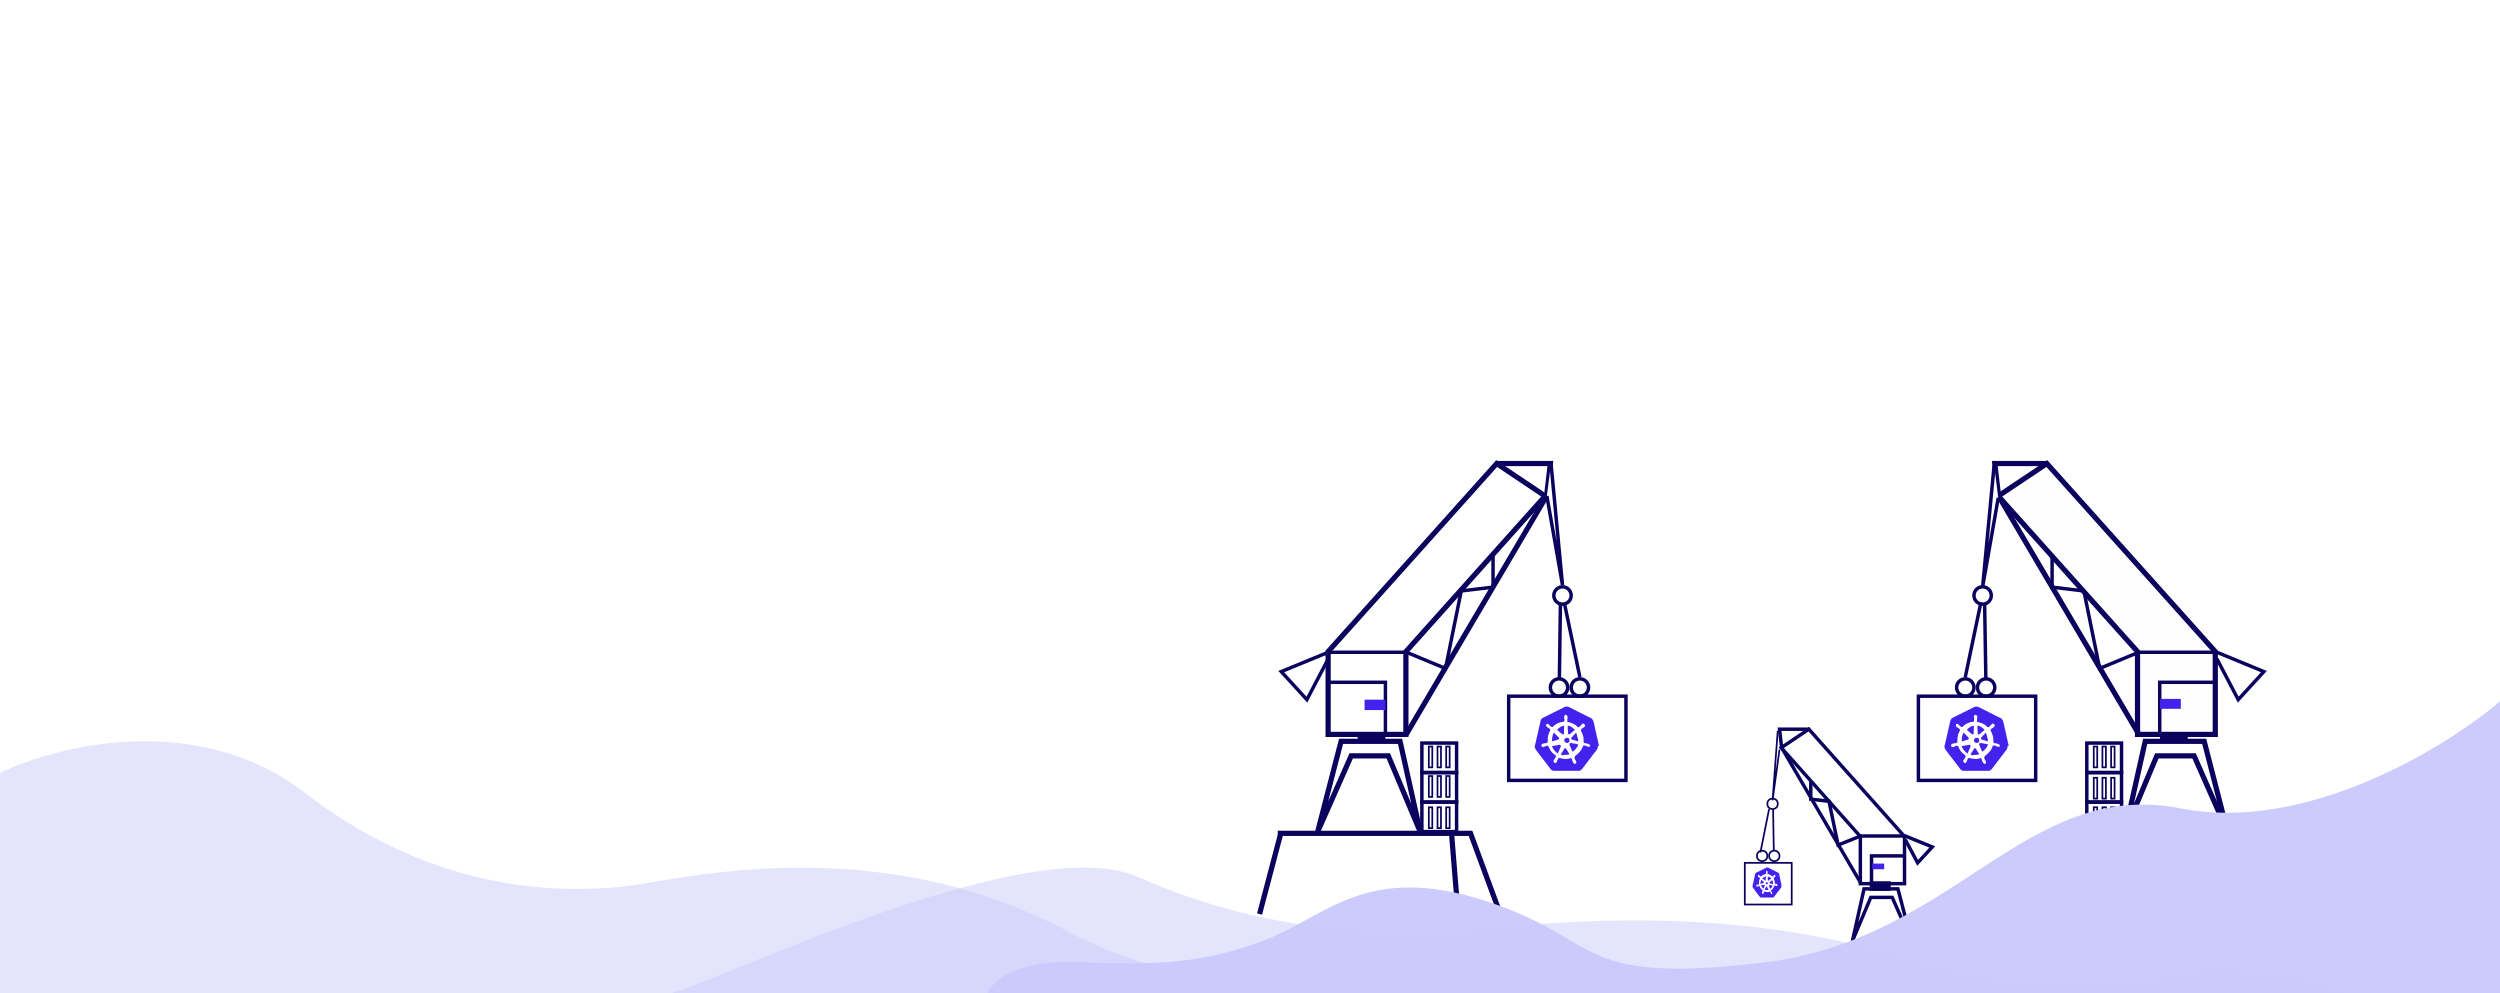 <?xml version="1.0" encoding="UTF-8"?>
<svg width="1440px" height="572px" viewBox="0 0 1440 572" version="1.1" xmlns="http://www.w3.org/2000/svg" xmlns:xlink="http://www.w3.org/1999/xlink">
    <!-- Generator: Sketch 52.5 (67469) - http://www.bohemiancoding.com/sketch -->
    <title>For Tab</title>
    <desc>Created with Sketch.</desc>
    <g id="For-Tab" stroke="none" stroke-width="1" fill="none" fill-rule="evenodd">
        <g id="Group-39">
            <rect id="Rectangle" fill="#FFFFFF" x="0" y="0" width="1440" height="572"></rect>
            <g id="Group-38" transform="translate(725, 267)">
                <g id="Group" transform="translate(159, 140)">
                    <path d="M36.359,22.808 C36.359,22.977 36.359,23.146 36.359,23.315 C36.359,23.315 36.359,23.484 36.359,23.484 C36.199,23.991 36.039,24.329 35.879,24.667 C33.316,28.046 30.593,31.594 28.03,34.973 C27.71,35.311 27.39,35.817 27.069,36.155 C26.749,36.662 26.268,36.831 25.628,37 C25.628,37 25.468,37 25.468,37 C20.662,37 15.697,37 10.892,37 C10.892,37 10.892,37 10.892,37 C10.411,37 10.091,36.662 9.61,36.493 C9.45,36.324 9.29,36.155 9.13,35.986 C7.048,33.283 5.126,30.58 3.043,28.046 C2.242,27.032 1.442,25.849 0.641,24.836 C0.481,24.498 0.32,24.16 0.16,23.822 C0.16,23.653 0.16,23.484 0,23.315 C0,23.146 0,22.977 0,22.808 C0,22.639 0,22.47 0.16,22.301 C0.641,20.443 0.961,18.584 1.442,16.726 C2.082,13.854 2.723,10.982 3.364,8.279 C3.524,7.434 4.004,6.758 4.805,6.42 C4.805,6.42 4.805,6.42 4.805,6.42 C8.81,4.393 12.974,2.365 16.978,0.338 C17.299,0.169 17.779,0 18.26,0 C18.42,0 18.58,0 18.74,0 C19.061,0 19.381,0.169 19.861,0.338 C23.706,2.196 27.39,4.224 31.234,6.082 C31.554,6.251 31.874,6.42 32.355,6.589 C32.996,6.927 33.476,7.603 33.797,8.447 C33.797,8.616 33.957,8.785 33.957,8.954 C34.437,11.151 34.918,13.178 35.398,15.374 C35.879,17.233 36.199,19.26 36.68,21.119 C36.84,21.626 37,22.301 37,22.808 C36.359,22.47 36.199,22.639 36.359,22.808 Z M23.225,28.215 C23.225,28.215 23.225,28.215 23.225,28.215 C23.225,27.877 23.225,27.877 23.385,27.708 C24.186,27.201 24.987,26.525 25.468,25.68 C26.268,24.667 26.909,23.484 27.39,22.301 C27.39,22.301 27.39,22.132 27.55,22.132 C27.71,22.132 27.87,22.132 28.03,22.132 C28.351,22.132 28.511,22.132 28.831,22.132 C28.991,22.132 28.991,22.132 29.152,22.301 C29.472,22.47 29.792,22.47 29.952,22.639 C30.113,22.639 30.273,22.808 30.433,22.808 C30.753,22.808 31.074,22.808 31.234,22.639 C31.394,22.47 31.554,22.132 31.394,21.963 C31.234,21.795 31.074,21.626 30.753,21.457 C30.593,21.457 30.433,21.288 30.273,21.288 C29.792,21.288 29.312,21.119 28.831,21.119 C28.511,21.119 28.351,20.95 28.19,20.781 C28.03,20.612 28.03,20.612 27.87,20.443 C27.87,20.443 27.71,20.274 27.71,20.274 C27.71,20.105 27.71,20.105 27.71,20.105 C27.71,20.105 27.71,19.936 27.71,19.936 C27.71,19.767 27.71,19.598 27.71,19.26 C27.71,18.416 27.71,17.74 27.55,17.064 C27.229,15.881 26.909,14.699 26.108,13.516 C26.108,13.516 26.108,13.347 26.108,13.347 C26.268,13.178 26.268,13.009 26.268,13.009 C26.268,12.84 26.429,12.84 26.429,12.671 C26.589,12.502 26.589,12.502 26.749,12.333 C27.229,12.164 27.55,11.826 28.03,11.489 C28.19,11.32 28.351,11.32 28.351,11.151 C28.511,10.982 28.511,10.813 28.511,10.475 C28.511,10.137 28.351,9.968 28.03,9.799 C27.71,9.63 27.55,9.799 27.39,9.968 C27.229,9.968 27.229,10.137 27.069,10.306 C26.749,10.644 26.589,10.813 26.268,11.151 C26.108,11.32 25.948,11.489 25.788,11.658 C25.468,11.826 25.307,11.995 24.987,11.995 C24.827,11.995 24.827,11.995 24.667,11.826 C24.506,11.658 24.506,11.658 24.346,11.489 C23.385,10.475 22.264,9.799 20.983,9.461 C20.342,9.123 19.541,8.954 18.9,8.954 C18.74,8.954 18.74,8.954 18.58,8.785 C18.58,8.616 18.42,8.447 18.42,8.279 C18.26,7.941 18.26,7.434 18.42,6.927 C18.42,6.589 18.58,6.251 18.58,5.913 C18.58,5.744 18.58,5.575 18.58,5.406 C18.42,5.068 18.1,4.731 17.779,4.731 C17.459,4.731 17.139,5.068 16.978,5.406 C16.978,5.575 16.978,5.744 16.978,6.082 C16.978,6.42 17.139,6.927 17.139,7.265 C17.139,7.434 17.139,7.603 17.139,7.772 C17.139,7.941 17.139,8.11 16.978,8.279 C16.818,8.447 16.818,8.616 16.658,8.785 C16.658,8.785 16.658,8.785 16.498,8.785 C16.498,8.785 16.338,8.785 16.338,8.785 C15.857,8.785 15.537,8.954 15.056,8.954 C13.294,9.461 11.693,10.306 10.411,11.658 C10.411,11.658 10.251,11.826 10.091,11.826 C9.771,11.826 9.45,11.658 9.29,11.489 C9.13,11.32 8.97,11.32 8.81,11.151 C8.489,10.813 8.169,10.475 7.848,10.137 C7.688,9.968 7.688,9.968 7.528,9.968 C7.048,9.799 6.727,10.137 6.567,10.475 C6.567,10.813 6.567,10.982 6.727,11.32 C6.887,11.489 6.887,11.489 7.048,11.489 C7.208,11.658 7.368,11.658 7.528,11.826 C7.848,11.995 8.169,12.333 8.489,12.502 C8.81,12.671 8.81,13.009 8.97,13.347 C8.97,13.516 8.97,13.685 8.97,13.685 C8.169,15.037 7.688,16.557 7.528,18.078 C7.528,18.753 7.528,19.598 7.528,20.274 C7.528,20.274 7.528,20.443 7.528,20.443 C7.528,20.443 7.528,20.612 7.368,20.612 C7.208,20.612 7.208,20.781 7.048,20.781 C6.887,20.781 6.887,20.95 6.727,20.95 C6.567,21.119 6.407,21.119 6.247,21.119 C6.087,21.119 5.926,21.119 5.926,21.119 C5.606,21.119 5.446,21.119 5.126,21.288 C4.805,21.288 4.645,21.288 4.485,21.457 C4.325,21.457 4.165,21.626 4.004,21.795 C3.844,21.963 3.844,22.132 3.844,22.301 C3.844,22.639 4.165,22.808 4.485,22.977 C4.805,22.977 4.965,22.977 5.286,22.808 C5.606,22.639 5.766,22.639 6.087,22.47 C6.247,22.47 6.407,22.301 6.407,22.301 C6.567,22.301 6.727,22.132 7.048,22.132 C7.208,22.132 7.528,22.301 7.688,22.301 C7.688,22.301 7.848,22.301 7.848,22.47 C8.009,22.808 8.009,23.146 8.169,23.315 C8.97,25.342 10.251,26.863 12.013,27.877 C12.013,27.877 12.173,28.046 12.173,28.046 C12.173,28.215 12.173,28.384 12.173,28.721 C12.173,29.059 12.013,29.228 11.853,29.566 C11.532,29.904 11.372,30.411 11.052,30.749 C11.052,30.749 10.892,30.918 10.892,30.918 C10.892,31.087 10.732,31.256 10.892,31.594 C11.052,31.932 11.372,32.269 11.853,32.1 C12.013,31.932 12.173,31.763 12.333,31.594 C12.494,31.425 12.494,31.087 12.654,30.918 C12.814,30.58 12.814,30.242 12.974,30.073 C13.134,29.735 13.294,29.397 13.615,29.228 C13.775,29.059 13.935,29.059 14.095,29.228 C15.056,29.566 16.017,29.735 16.978,29.735 C17.459,29.735 17.939,29.735 18.42,29.735 C19.221,29.566 19.861,29.397 20.502,29.228 C20.502,29.228 20.662,29.228 20.662,29.228 C20.823,29.397 20.983,29.566 21.143,29.735 C21.303,29.904 21.463,30.073 21.463,30.411 C21.623,30.918 21.784,31.256 21.944,31.763 C21.944,31.932 22.104,32.1 22.264,32.269 C22.424,32.607 22.905,32.776 23.225,32.438 C23.385,32.269 23.545,32.1 23.545,31.763 C23.545,31.594 23.545,31.256 23.385,31.087 C23.225,30.749 23.065,30.58 22.905,30.242 C22.745,30.073 22.584,29.735 22.584,29.566 C23.385,28.89 23.225,28.553 23.225,28.215 Z" id="Shape" fill="#4422EE" fill-rule="nonzero"></path>
                    <path d="M22.812,28.914 C22.812,29.253 22.812,29.593 22.974,29.932 C23.136,30.101 23.298,30.441 23.298,30.61 C23.461,30.78 23.623,31.119 23.785,31.458 C23.947,31.628 23.947,31.797 23.947,32.137 C23.947,32.476 23.785,32.645 23.623,32.815 C23.298,33.154 22.812,32.985 22.65,32.645 C22.488,32.476 22.488,32.306 22.325,32.137 C22.163,31.628 22.001,31.289 21.839,30.78 C21.839,30.61 21.677,30.271 21.515,30.101 C21.352,29.932 21.19,29.762 21.028,29.593 C21.028,29.593 20.866,29.593 20.866,29.593 C20.217,29.932 19.406,30.101 18.758,30.101 C18.271,30.101 17.785,30.271 17.298,30.101 C16.325,30.101 15.352,29.932 14.379,29.593 C14.217,29.593 14.055,29.593 13.892,29.593 C13.568,29.762 13.406,30.101 13.244,30.441 C13.082,30.78 13.082,31.119 12.919,31.289 C12.919,31.458 12.757,31.797 12.595,31.967 C12.433,32.137 12.271,32.476 12.109,32.476 C11.622,32.645 11.136,32.306 11.136,31.967 C11.136,31.797 11.136,31.628 11.136,31.289 C11.136,31.119 11.136,31.119 11.298,31.119 C11.622,30.78 11.784,30.271 12.109,29.932 C12.271,29.762 12.271,29.423 12.433,29.084 C12.433,28.914 12.433,28.745 12.433,28.405 C12.433,28.236 12.433,28.236 12.271,28.236 C10.487,27.049 9.189,25.522 8.379,23.656 C8.216,23.317 8.054,23.148 8.054,22.808 C8.054,22.808 8.054,22.639 7.892,22.639 C7.73,22.639 7.406,22.639 7.243,22.469 C7.081,22.469 6.919,22.469 6.595,22.639 C6.433,22.639 6.27,22.808 6.27,22.808 C5.946,22.978 5.622,22.978 5.46,23.148 C5.135,23.317 4.973,23.317 4.649,23.317 C4.324,23.317 4,22.978 4,22.639 C4,22.469 4,22.3 4.162,22.13 C4.324,21.96 4.487,21.791 4.649,21.791 C4.811,21.791 5.135,21.621 5.297,21.621 C5.622,21.621 5.784,21.621 6.108,21.452 C6.27,21.452 6.433,21.452 6.433,21.452 C6.595,21.452 6.757,21.452 6.919,21.282 C7.081,21.282 7.081,21.112 7.243,21.112 C7.406,21.112 7.406,20.943 7.568,20.943 C7.568,20.943 7.73,20.943 7.73,20.773 C7.73,20.773 7.73,20.604 7.73,20.604 C7.73,19.925 7.73,19.077 7.73,18.399 C7.892,16.872 8.379,15.346 9.189,13.989 C9.189,13.819 9.352,13.65 9.189,13.65 C9.189,13.311 9.027,12.971 8.703,12.802 C8.379,12.632 8.054,12.293 7.73,12.123 C7.568,11.954 7.406,11.954 7.243,11.784 C7.081,11.784 7.081,11.615 6.919,11.615 C6.757,11.445 6.595,11.106 6.757,10.767 C6.919,10.258 7.243,10.088 7.73,10.258 C7.892,10.258 8.054,10.427 8.054,10.427 C8.379,10.767 8.703,11.106 9.027,11.445 C9.189,11.615 9.352,11.784 9.514,11.784 C9.838,11.954 10,12.123 10.325,12.123 C10.487,12.123 10.487,12.123 10.649,11.954 C11.946,10.597 13.568,9.579 15.352,9.24 C15.839,9.071 16.163,9.071 16.649,9.071 C16.649,9.071 16.812,9.071 16.812,9.071 C16.812,9.071 16.812,9.071 16.974,9.071 C16.974,8.901 17.136,8.731 17.298,8.562 C17.46,8.392 17.46,8.222 17.46,8.053 C17.46,7.883 17.46,7.714 17.46,7.544 C17.46,7.205 17.298,6.696 17.298,6.357 C17.298,6.187 17.298,6.018 17.298,5.678 C17.46,5.339 17.622,5 18.109,5 C18.433,5 18.758,5.339 18.92,5.678 C18.92,5.848 18.92,6.018 18.92,6.187 C18.92,6.526 18.758,6.866 18.758,7.205 C18.758,7.714 18.758,8.053 18.758,8.562 C18.758,8.731 18.92,8.901 18.92,9.071 C18.92,9.24 19.082,9.24 19.244,9.24 C20.055,9.24 20.704,9.41 21.352,9.749 C22.65,10.258 23.785,10.936 24.758,11.784 C24.92,11.954 25.082,11.954 25.082,12.123 C25.244,12.293 25.244,12.293 25.407,12.293 C25.731,12.293 26.055,12.123 26.217,11.954 C26.38,11.784 26.542,11.615 26.704,11.445 C26.866,11.106 27.191,10.936 27.515,10.597 C27.677,10.427 27.677,10.427 27.839,10.258 C28.001,10.088 28.326,10.088 28.488,10.088 C28.812,10.258 28.974,10.427 28.974,10.767 C28.974,10.936 28.974,11.275 28.812,11.445 C28.65,11.615 28.65,11.784 28.488,11.784 C28.001,12.123 27.677,12.293 27.191,12.632 C27.028,12.632 27.028,12.802 26.866,12.971 C26.866,13.141 26.704,13.141 26.704,13.311 C26.704,13.48 26.542,13.65 26.542,13.65 C26.542,13.65 26.542,13.819 26.542,13.819 C27.191,14.837 27.677,16.024 28.001,17.381 C28.164,18.06 28.164,18.908 28.164,19.586 C28.164,19.756 28.164,19.925 28.164,20.264 C28.164,20.264 28.164,20.434 28.164,20.434 C28.164,20.434 28.164,20.604 28.164,20.604 C28.164,20.604 28.164,20.773 28.326,20.773 C28.488,20.773 28.488,20.943 28.65,21.112 C28.812,21.282 28.974,21.452 29.299,21.452 C29.785,21.452 30.272,21.621 30.758,21.621 C30.92,21.621 31.083,21.621 31.245,21.791 C31.569,21.96 31.731,21.96 31.893,22.3 C32.056,22.639 32.056,22.808 31.731,22.978 C31.569,23.148 31.245,23.317 30.92,23.148 C30.758,23.148 30.596,22.978 30.434,22.978 C30.11,22.808 29.785,22.808 29.623,22.639 C29.461,22.639 29.461,22.639 29.299,22.469 C28.974,22.3 28.812,22.3 28.488,22.469 C28.326,22.469 28.164,22.469 28.001,22.469 C27.839,22.469 27.839,22.469 27.839,22.639 C27.353,23.996 26.866,25.013 25.893,26.031 C25.244,26.879 24.596,27.388 23.785,28.066 C22.974,28.575 22.812,28.575 22.812,28.914 C22.812,28.914 22.812,28.914 22.812,28.914 Z M21.028,21.791 C20.704,21.791 20.379,21.96 20.379,22.3 C20.379,22.469 20.379,22.639 20.379,22.808 C20.866,23.996 21.352,25.183 21.839,26.37 C22.001,26.54 22.001,26.54 22.163,26.54 C22.812,26.031 23.461,25.522 23.947,24.844 C24.434,24.335 24.758,23.656 25.082,22.978 C25.082,22.978 25.082,22.808 25.082,22.639 C25.082,22.469 25.082,22.469 24.92,22.469 C24.92,22.469 24.92,22.469 24.758,22.469 C24.596,22.469 24.271,22.469 24.109,22.3 C23.136,22.13 22.325,21.96 21.352,21.791 C21.352,21.791 21.19,21.791 21.028,21.791 Z M15.676,16.363 C15.839,16.363 15.839,16.363 15.676,16.363 C16.163,16.194 16.325,16.024 16.325,15.685 C16.325,15.346 16.325,15.007 16.325,14.667 C16.325,13.65 16.487,12.632 16.487,11.615 C16.487,11.445 16.487,11.445 16.325,11.445 C16.325,11.445 16.325,11.445 16.325,11.445 C16.001,11.445 15.676,11.615 15.514,11.615 C14.379,11.954 13.244,12.632 12.271,13.48 C12.271,13.48 12.109,13.65 12.109,13.65 C12.109,13.819 12.109,13.819 12.109,13.819 C12.109,13.819 12.271,13.989 12.271,13.989 C13.244,14.667 14.217,15.346 15.19,16.194 C15.352,16.194 15.352,16.363 15.514,16.363 C15.514,16.363 15.676,16.363 15.676,16.363 Z M9.676,19.756 C9.676,19.925 9.676,20.095 9.676,20.264 C9.676,20.264 9.676,20.434 9.676,20.434 C9.676,20.434 9.676,20.604 9.838,20.604 C9.838,20.604 10,20.604 10,20.604 C11.136,20.264 12.271,19.925 13.406,19.586 C13.568,19.586 13.568,19.586 13.73,19.416 C14.055,19.247 14.055,18.908 14.055,18.738 C14.055,18.568 13.892,18.399 13.73,18.229 C12.757,17.381 11.946,16.533 11.136,15.685 C11.136,15.685 10.973,15.685 10.973,15.515 C10.811,15.515 10.811,15.515 10.811,15.515 C10.811,15.515 10.649,15.685 10.649,15.685 C10,16.872 9.676,18.229 9.676,19.756 Z M14.865,22.639 C14.865,22.3 14.703,22.13 14.541,21.96 C14.379,21.96 14.217,21.791 14.055,21.96 C13.568,22.13 13.082,22.13 12.433,22.3 C11.784,22.469 10.973,22.469 10.325,22.639 C10.163,22.639 10.163,22.808 10.163,22.978 C10.163,22.978 10.163,22.978 10.163,22.978 C10.811,24.504 11.784,25.861 13.082,26.709 C13.082,26.709 13.082,26.709 13.244,26.709 C13.244,26.709 13.406,26.709 13.406,26.709 C13.406,26.709 13.406,26.54 13.406,26.54 C13.73,25.861 13.892,25.183 14.217,24.504 C14.379,23.996 14.703,23.487 14.865,22.978 C14.865,22.808 14.865,22.639 14.865,22.639 Z M25.569,19.756 C25.569,19.416 25.569,18.908 25.569,18.568 C25.407,17.551 25.082,16.533 24.596,15.515 C24.596,15.346 24.596,15.346 24.434,15.515 C23.785,16.194 23.136,16.703 22.488,17.381 C22.163,17.72 21.839,18.06 21.515,18.399 C21.19,18.738 21.19,19.247 21.677,19.416 C21.839,19.416 21.839,19.586 22.001,19.586 C22.65,19.756 23.298,19.925 23.947,20.095 C24.596,20.264 25.082,20.434 25.731,20.604 C25.893,20.604 25.893,20.604 25.893,20.434 C25.893,20.434 25.893,20.434 25.893,20.264 C25.569,20.095 25.569,19.925 25.569,19.756 Z M19.406,16.363 C19.568,16.363 19.731,16.363 19.893,16.194 C20.866,15.515 21.839,14.667 22.812,13.989 C22.812,13.989 22.812,13.989 22.974,13.819 C22.974,13.819 23.136,13.65 22.974,13.65 C22.974,13.65 22.812,13.48 22.812,13.48 C21.677,12.463 20.541,11.784 19.082,11.445 C18.92,11.445 18.758,11.445 18.758,11.445 C18.595,11.445 18.595,11.445 18.595,11.615 C18.595,11.615 18.595,11.784 18.595,11.784 C18.595,12.293 18.595,12.802 18.595,13.141 C18.595,13.65 18.595,14.328 18.758,14.837 C18.758,15.007 18.758,15.346 18.758,15.515 C18.92,16.024 19.082,16.363 19.406,16.363 Z M15.028,27.557 C15.028,27.557 15.028,27.557 15.028,27.557 C15.19,27.557 15.19,27.727 15.028,27.557 C15.839,27.727 16.325,27.897 16.974,27.897 C17.947,27.897 18.92,27.897 19.731,27.557 C19.893,27.557 19.893,27.388 19.893,27.218 C19.893,27.218 19.893,27.218 19.893,27.218 C19.568,26.54 19.082,25.861 18.758,25.183 C18.595,24.674 18.271,24.335 18.109,23.996 C17.947,23.826 17.947,23.656 17.785,23.656 C17.46,23.487 17.136,23.656 16.974,23.996 C16.974,23.996 16.974,23.996 16.974,24.165 C16.325,25.183 15.676,26.37 15.028,27.557 C15.028,27.557 15.028,27.557 15.028,27.557 Z M18.92,19.586 C18.92,19.247 18.92,19.077 18.595,18.738 C18.595,18.738 18.433,18.568 18.433,18.568 C18.433,18.568 18.271,18.399 18.271,18.399 C18.109,18.229 18.109,18.229 17.947,18.229 C17.622,18.229 17.46,18.229 17.136,18.229 C16.974,18.229 16.812,18.229 16.812,18.399 C16.812,18.568 16.649,18.568 16.487,18.738 C16.325,18.908 16.325,18.908 16.325,19.077 C16.325,19.247 16.163,19.247 16.163,19.416 C16.163,19.586 16.163,19.756 16.163,19.925 C16.163,20.264 16.325,20.604 16.649,20.773 C16.812,20.943 16.974,20.943 17.298,21.112 C17.46,21.112 17.785,21.112 17.947,21.112 C18.109,21.112 18.271,20.943 18.433,20.773 C18.595,20.604 18.595,20.434 18.758,20.264 C18.92,20.095 18.92,19.925 18.92,19.586 Z" id="Shape" fill="#FDFEFE" fill-rule="nonzero"></path>
                    <path d="M20.585,21 C20.755,21 20.925,21 21.094,21 C22.113,21.174 22.962,21.349 23.981,21.523 C24.151,21.523 24.321,21.698 24.66,21.698 C24.66,21.698 24.66,21.698 24.83,21.698 C25,21.698 25,21.872 25,21.872 C25,22.047 25,22.047 25,22.221 C24.66,22.919 24.321,23.617 23.811,24.141 C23.302,24.839 22.623,25.362 21.943,25.885 C21.774,26.06 21.774,26.06 21.604,25.711 C21.094,24.49 20.585,23.268 20.075,22.047 C20.075,21.872 19.906,21.698 20.075,21.523 C19.906,21.174 20.245,21 20.585,21 Z" id="Path" fill="#4422EE"></path>
                    <path d="M16.407,16 C16.259,16 16.259,16 16.111,16 C15.963,16 15.963,15.828 15.815,15.828 C14.926,15.138 14.037,14.448 13.148,13.586 C13.148,13.586 13,13.586 13,13.414 C13,13.414 13,13.241 13,13.241 C13,13.241 13.148,13.069 13.148,13.069 C14.037,12.207 14.926,11.517 16.111,11.172 C16.407,11.172 16.556,11 16.852,11 C16.852,11 16.852,11 16.852,11 C17,11 17,11 17,11.172 C16.852,12.207 16.852,13.241 16.852,14.276 C16.852,14.621 16.852,14.966 16.852,15.31 C17,15.655 16.852,15.828 16.407,16 C16.556,16 16.556,16 16.407,16 Z" id="Path" fill="#4422EE"></path>
                    <path d="M10,19.015 C10,17.701 10.296,16.387 10.889,15.237 C10.889,15.237 10.889,15.073 11.037,15.073 C11.037,15.073 11.185,14.909 11.185,15.073 C11.185,15.073 11.333,15.073 11.333,15.237 C12.074,16.058 12.963,16.88 13.704,17.701 C13.852,17.865 14,18.029 14,18.193 C14,18.522 14,18.85 13.704,18.85 C13.556,18.85 13.556,19.015 13.407,19.015 C12.37,19.343 11.333,19.672 10.296,20 C10.296,20 10.148,20 10.148,20 C10,20 10,20 10,19.836 C10,19.836 10,19.672 10,19.672 C10,19.343 10,19.179 10,19.015 Z" id="Path" fill="#4422EE"></path>
                    <path d="M15,22.703 C15,22.879 15,22.879 15,23.055 C14.828,23.582 14.655,24.109 14.31,24.637 C13.966,25.34 13.793,26.043 13.448,26.746 C13.448,26.746 13.448,26.922 13.448,26.922 C13.448,26.922 13.276,27.098 13.276,26.922 C13.276,26.922 13.276,26.922 13.103,26.922 C11.724,25.867 10.69,24.637 10,23.055 C10,23.055 10,23.055 10,23.055 C10,22.879 10,22.879 10.172,22.703 C10.862,22.527 11.724,22.527 12.414,22.352 C12.931,22.176 13.448,22.176 14.138,22 C14.31,22 14.483,22 14.655,22 C14.828,22.176 15,22.352 15,22.703 Z" id="Path" fill="#4422EE"></path>
                    <path d="M25,19.187 C25,19.35 25,19.512 25,19.675 C25,19.675 25,19.675 25,19.837 C25,20 25,20 24.858,20 C24.288,19.837 23.861,19.675 23.291,19.512 C22.722,19.35 22.152,19.187 21.582,19.024 C21.44,19.024 21.44,19.024 21.298,18.862 C21.013,18.537 20.87,18.211 21.155,17.886 C21.44,17.561 21.725,17.236 22.01,16.911 C22.579,16.26 23.149,15.772 23.718,15.122 C23.861,14.959 23.861,14.959 23.861,15.122 C24.288,16.098 24.573,17.073 24.715,18.049 C25,18.374 25,18.862 25,19.187 Z" id="Path" fill="#4422EE"></path>
                    <path d="M19.741,16 C19.444,16 19.148,15.643 19.148,15.286 C19.148,15.107 19.148,14.75 19.148,14.571 C19.148,14.036 19.148,13.321 19,12.786 C19,12.25 19,11.714 19,11.357 C19,11.357 19,11.179 19,11.179 C19,11 19,11 19.148,11 C19.296,11 19.444,11 19.444,11 C20.778,11.357 21.815,12.071 22.852,13.143 C22.852,13.143 23,13.321 23,13.321 C23,13.5 23,13.5 23,13.5 C23,13.5 23,13.5 22.852,13.679 C21.963,14.393 21.074,15.107 20.185,16 C20.037,15.821 19.889,16 19.741,16 Z" id="Path" fill="#4422EE"></path>
                    <path d="M15,27.68 C15,27.68 15,27.68 15,27.68 C15.658,26.453 16.315,25.38 16.973,24.46 C16.973,24.46 16.973,24.46 16.973,24.307 C17.137,24 17.466,24 17.795,24 C17.959,24 18.124,24.153 18.124,24.307 C18.288,24.613 18.617,25.073 18.781,25.38 C19.11,25.993 19.603,26.606 19.932,27.22 C19.932,27.22 19.932,27.22 19.932,27.22 C20.096,27.373 19.932,27.373 19.768,27.526 C18.781,27.833 17.795,27.833 16.973,27.833 C16.48,28.139 15.822,27.986 15,27.68 C15.164,27.833 15.164,27.68 15,27.68 C15,27.68 15,27.68 15,27.68 Z" id="Path" fill="#4422EE"></path>
                    <path d="M20,19.521 C20,19.69 20,19.859 20,20.028 C20,20.197 19.812,20.366 19.625,20.535 C19.438,20.704 19.25,20.873 19.062,20.873 C18.875,21.042 18.5,21.042 18.312,20.873 C18.125,20.873 17.75,20.704 17.562,20.535 C17.188,20.366 17,20.028 17,19.69 C17,19.521 17,19.352 17,19.183 C17,19.014 17,19.014 17.188,18.845 C17.188,18.676 17.375,18.676 17.375,18.507 C17.562,18.338 17.562,18.338 17.75,18.169 C17.75,18 17.938,18 18.125,18 C18.5,18 18.688,18 19.062,18 C19.25,18 19.438,18 19.438,18.169 C19.438,18.169 19.625,18.338 19.625,18.338 C19.625,18.338 19.812,18.507 19.812,18.507 C20,19.014 20,19.352 20,19.521 Z" id="Path" fill="#4422EE"></path>
                </g>
                <g id="Group-Copy" transform="translate(395, 140)">
                    <path d="M36.359,22.808 C36.359,22.977 36.359,23.146 36.359,23.315 C36.359,23.315 36.359,23.484 36.359,23.484 C36.199,23.991 36.039,24.329 35.879,24.667 C33.316,28.046 30.593,31.594 28.03,34.973 C27.71,35.311 27.39,35.817 27.069,36.155 C26.749,36.662 26.268,36.831 25.628,37 C25.628,37 25.468,37 25.468,37 C20.662,37 15.697,37 10.892,37 C10.892,37 10.892,37 10.892,37 C10.411,37 10.091,36.662 9.61,36.493 C9.45,36.324 9.29,36.155 9.13,35.986 C7.048,33.283 5.126,30.58 3.043,28.046 C2.242,27.032 1.442,25.849 0.641,24.836 C0.481,24.498 0.32,24.16 0.16,23.822 C0.16,23.653 0.16,23.484 0,23.315 C0,23.146 0,22.977 0,22.808 C0,22.639 0,22.47 0.16,22.301 C0.641,20.443 0.961,18.584 1.442,16.726 C2.082,13.854 2.723,10.982 3.364,8.279 C3.524,7.434 4.004,6.758 4.805,6.42 C4.805,6.42 4.805,6.42 4.805,6.42 C8.81,4.393 12.974,2.365 16.978,0.338 C17.299,0.169 17.779,0 18.26,0 C18.42,0 18.58,0 18.74,0 C19.061,0 19.381,0.169 19.861,0.338 C23.706,2.196 27.39,4.224 31.234,6.082 C31.554,6.251 31.874,6.42 32.355,6.589 C32.996,6.927 33.476,7.603 33.797,8.447 C33.797,8.616 33.957,8.785 33.957,8.954 C34.437,11.151 34.918,13.178 35.398,15.374 C35.879,17.233 36.199,19.26 36.68,21.119 C36.84,21.626 37,22.301 37,22.808 C36.359,22.47 36.199,22.639 36.359,22.808 Z M23.225,28.215 C23.225,28.215 23.225,28.215 23.225,28.215 C23.225,27.877 23.225,27.877 23.385,27.708 C24.186,27.201 24.987,26.525 25.468,25.68 C26.268,24.667 26.909,23.484 27.39,22.301 C27.39,22.301 27.39,22.132 27.55,22.132 C27.71,22.132 27.87,22.132 28.03,22.132 C28.351,22.132 28.511,22.132 28.831,22.132 C28.991,22.132 28.991,22.132 29.152,22.301 C29.472,22.47 29.792,22.47 29.952,22.639 C30.113,22.639 30.273,22.808 30.433,22.808 C30.753,22.808 31.074,22.808 31.234,22.639 C31.394,22.47 31.554,22.132 31.394,21.963 C31.234,21.795 31.074,21.626 30.753,21.457 C30.593,21.457 30.433,21.288 30.273,21.288 C29.792,21.288 29.312,21.119 28.831,21.119 C28.511,21.119 28.351,20.95 28.19,20.781 C28.03,20.612 28.03,20.612 27.87,20.443 C27.87,20.443 27.71,20.274 27.71,20.274 C27.71,20.105 27.71,20.105 27.71,20.105 C27.71,20.105 27.71,19.936 27.71,19.936 C27.71,19.767 27.71,19.598 27.71,19.26 C27.71,18.416 27.71,17.74 27.55,17.064 C27.229,15.881 26.909,14.699 26.108,13.516 C26.108,13.516 26.108,13.347 26.108,13.347 C26.268,13.178 26.268,13.009 26.268,13.009 C26.268,12.84 26.429,12.84 26.429,12.671 C26.589,12.502 26.589,12.502 26.749,12.333 C27.229,12.164 27.55,11.826 28.03,11.489 C28.19,11.32 28.351,11.32 28.351,11.151 C28.511,10.982 28.511,10.813 28.511,10.475 C28.511,10.137 28.351,9.968 28.03,9.799 C27.71,9.63 27.55,9.799 27.39,9.968 C27.229,9.968 27.229,10.137 27.069,10.306 C26.749,10.644 26.589,10.813 26.268,11.151 C26.108,11.32 25.948,11.489 25.788,11.658 C25.468,11.826 25.307,11.995 24.987,11.995 C24.827,11.995 24.827,11.995 24.667,11.826 C24.506,11.658 24.506,11.658 24.346,11.489 C23.385,10.475 22.264,9.799 20.983,9.461 C20.342,9.123 19.541,8.954 18.9,8.954 C18.74,8.954 18.74,8.954 18.58,8.785 C18.58,8.616 18.42,8.447 18.42,8.279 C18.26,7.941 18.26,7.434 18.42,6.927 C18.42,6.589 18.58,6.251 18.58,5.913 C18.58,5.744 18.58,5.575 18.58,5.406 C18.42,5.068 18.1,4.731 17.779,4.731 C17.459,4.731 17.139,5.068 16.978,5.406 C16.978,5.575 16.978,5.744 16.978,6.082 C16.978,6.42 17.139,6.927 17.139,7.265 C17.139,7.434 17.139,7.603 17.139,7.772 C17.139,7.941 17.139,8.11 16.978,8.279 C16.818,8.447 16.818,8.616 16.658,8.785 C16.658,8.785 16.658,8.785 16.498,8.785 C16.498,8.785 16.338,8.785 16.338,8.785 C15.857,8.785 15.537,8.954 15.056,8.954 C13.294,9.461 11.693,10.306 10.411,11.658 C10.411,11.658 10.251,11.826 10.091,11.826 C9.771,11.826 9.45,11.658 9.29,11.489 C9.13,11.32 8.97,11.32 8.81,11.151 C8.489,10.813 8.169,10.475 7.848,10.137 C7.688,9.968 7.688,9.968 7.528,9.968 C7.048,9.799 6.727,10.137 6.567,10.475 C6.567,10.813 6.567,10.982 6.727,11.32 C6.887,11.489 6.887,11.489 7.048,11.489 C7.208,11.658 7.368,11.658 7.528,11.826 C7.848,11.995 8.169,12.333 8.489,12.502 C8.81,12.671 8.81,13.009 8.97,13.347 C8.97,13.516 8.97,13.685 8.97,13.685 C8.169,15.037 7.688,16.557 7.528,18.078 C7.528,18.753 7.528,19.598 7.528,20.274 C7.528,20.274 7.528,20.443 7.528,20.443 C7.528,20.443 7.528,20.612 7.368,20.612 C7.208,20.612 7.208,20.781 7.048,20.781 C6.887,20.781 6.887,20.95 6.727,20.95 C6.567,21.119 6.407,21.119 6.247,21.119 C6.087,21.119 5.926,21.119 5.926,21.119 C5.606,21.119 5.446,21.119 5.126,21.288 C4.805,21.288 4.645,21.288 4.485,21.457 C4.325,21.457 4.165,21.626 4.004,21.795 C3.844,21.963 3.844,22.132 3.844,22.301 C3.844,22.639 4.165,22.808 4.485,22.977 C4.805,22.977 4.965,22.977 5.286,22.808 C5.606,22.639 5.766,22.639 6.087,22.47 C6.247,22.47 6.407,22.301 6.407,22.301 C6.567,22.301 6.727,22.132 7.048,22.132 C7.208,22.132 7.528,22.301 7.688,22.301 C7.688,22.301 7.848,22.301 7.848,22.47 C8.009,22.808 8.009,23.146 8.169,23.315 C8.97,25.342 10.251,26.863 12.013,27.877 C12.013,27.877 12.173,28.046 12.173,28.046 C12.173,28.215 12.173,28.384 12.173,28.721 C12.173,29.059 12.013,29.228 11.853,29.566 C11.532,29.904 11.372,30.411 11.052,30.749 C11.052,30.749 10.892,30.918 10.892,30.918 C10.892,31.087 10.732,31.256 10.892,31.594 C11.052,31.932 11.372,32.269 11.853,32.1 C12.013,31.932 12.173,31.763 12.333,31.594 C12.494,31.425 12.494,31.087 12.654,30.918 C12.814,30.58 12.814,30.242 12.974,30.073 C13.134,29.735 13.294,29.397 13.615,29.228 C13.775,29.059 13.935,29.059 14.095,29.228 C15.056,29.566 16.017,29.735 16.978,29.735 C17.459,29.735 17.939,29.735 18.42,29.735 C19.221,29.566 19.861,29.397 20.502,29.228 C20.502,29.228 20.662,29.228 20.662,29.228 C20.823,29.397 20.983,29.566 21.143,29.735 C21.303,29.904 21.463,30.073 21.463,30.411 C21.623,30.918 21.784,31.256 21.944,31.763 C21.944,31.932 22.104,32.1 22.264,32.269 C22.424,32.607 22.905,32.776 23.225,32.438 C23.385,32.269 23.545,32.1 23.545,31.763 C23.545,31.594 23.545,31.256 23.385,31.087 C23.225,30.749 23.065,30.58 22.905,30.242 C22.745,30.073 22.584,29.735 22.584,29.566 C23.385,28.89 23.225,28.553 23.225,28.215 Z" id="Shape" fill="#4422EE" fill-rule="nonzero"></path>
                    <path d="M22.812,28.914 C22.812,29.253 22.812,29.593 22.974,29.932 C23.136,30.101 23.298,30.441 23.298,30.61 C23.461,30.78 23.623,31.119 23.785,31.458 C23.947,31.628 23.947,31.797 23.947,32.137 C23.947,32.476 23.785,32.645 23.623,32.815 C23.298,33.154 22.812,32.985 22.65,32.645 C22.488,32.476 22.488,32.306 22.325,32.137 C22.163,31.628 22.001,31.289 21.839,30.78 C21.839,30.61 21.677,30.271 21.515,30.101 C21.352,29.932 21.19,29.762 21.028,29.593 C21.028,29.593 20.866,29.593 20.866,29.593 C20.217,29.932 19.406,30.101 18.758,30.101 C18.271,30.101 17.785,30.271 17.298,30.101 C16.325,30.101 15.352,29.932 14.379,29.593 C14.217,29.593 14.055,29.593 13.892,29.593 C13.568,29.762 13.406,30.101 13.244,30.441 C13.082,30.78 13.082,31.119 12.919,31.289 C12.919,31.458 12.757,31.797 12.595,31.967 C12.433,32.137 12.271,32.476 12.109,32.476 C11.622,32.645 11.136,32.306 11.136,31.967 C11.136,31.797 11.136,31.628 11.136,31.289 C11.136,31.119 11.136,31.119 11.298,31.119 C11.622,30.78 11.784,30.271 12.109,29.932 C12.271,29.762 12.271,29.423 12.433,29.084 C12.433,28.914 12.433,28.745 12.433,28.405 C12.433,28.236 12.433,28.236 12.271,28.236 C10.487,27.049 9.189,25.522 8.379,23.656 C8.216,23.317 8.054,23.148 8.054,22.808 C8.054,22.808 8.054,22.639 7.892,22.639 C7.73,22.639 7.406,22.639 7.243,22.469 C7.081,22.469 6.919,22.469 6.595,22.639 C6.433,22.639 6.27,22.808 6.27,22.808 C5.946,22.978 5.622,22.978 5.46,23.148 C5.135,23.317 4.973,23.317 4.649,23.317 C4.324,23.317 4,22.978 4,22.639 C4,22.469 4,22.3 4.162,22.13 C4.324,21.96 4.487,21.791 4.649,21.791 C4.811,21.791 5.135,21.621 5.297,21.621 C5.622,21.621 5.784,21.621 6.108,21.452 C6.27,21.452 6.433,21.452 6.433,21.452 C6.595,21.452 6.757,21.452 6.919,21.282 C7.081,21.282 7.081,21.112 7.243,21.112 C7.406,21.112 7.406,20.943 7.568,20.943 C7.568,20.943 7.73,20.943 7.73,20.773 C7.73,20.773 7.73,20.604 7.73,20.604 C7.73,19.925 7.73,19.077 7.73,18.399 C7.892,16.872 8.379,15.346 9.189,13.989 C9.189,13.819 9.352,13.65 9.189,13.65 C9.189,13.311 9.027,12.971 8.703,12.802 C8.379,12.632 8.054,12.293 7.73,12.123 C7.568,11.954 7.406,11.954 7.243,11.784 C7.081,11.784 7.081,11.615 6.919,11.615 C6.757,11.445 6.595,11.106 6.757,10.767 C6.919,10.258 7.243,10.088 7.73,10.258 C7.892,10.258 8.054,10.427 8.054,10.427 C8.379,10.767 8.703,11.106 9.027,11.445 C9.189,11.615 9.352,11.784 9.514,11.784 C9.838,11.954 10,12.123 10.325,12.123 C10.487,12.123 10.487,12.123 10.649,11.954 C11.946,10.597 13.568,9.579 15.352,9.24 C15.839,9.071 16.163,9.071 16.649,9.071 C16.649,9.071 16.812,9.071 16.812,9.071 C16.812,9.071 16.812,9.071 16.974,9.071 C16.974,8.901 17.136,8.731 17.298,8.562 C17.46,8.392 17.46,8.222 17.46,8.053 C17.46,7.883 17.46,7.714 17.46,7.544 C17.46,7.205 17.298,6.696 17.298,6.357 C17.298,6.187 17.298,6.018 17.298,5.678 C17.46,5.339 17.622,5 18.109,5 C18.433,5 18.758,5.339 18.92,5.678 C18.92,5.848 18.92,6.018 18.92,6.187 C18.92,6.526 18.758,6.866 18.758,7.205 C18.758,7.714 18.758,8.053 18.758,8.562 C18.758,8.731 18.92,8.901 18.92,9.071 C18.92,9.24 19.082,9.24 19.244,9.24 C20.055,9.24 20.704,9.41 21.352,9.749 C22.65,10.258 23.785,10.936 24.758,11.784 C24.92,11.954 25.082,11.954 25.082,12.123 C25.244,12.293 25.244,12.293 25.407,12.293 C25.731,12.293 26.055,12.123 26.217,11.954 C26.38,11.784 26.542,11.615 26.704,11.445 C26.866,11.106 27.191,10.936 27.515,10.597 C27.677,10.427 27.677,10.427 27.839,10.258 C28.001,10.088 28.326,10.088 28.488,10.088 C28.812,10.258 28.974,10.427 28.974,10.767 C28.974,10.936 28.974,11.275 28.812,11.445 C28.65,11.615 28.65,11.784 28.488,11.784 C28.001,12.123 27.677,12.293 27.191,12.632 C27.028,12.632 27.028,12.802 26.866,12.971 C26.866,13.141 26.704,13.141 26.704,13.311 C26.704,13.48 26.542,13.65 26.542,13.65 C26.542,13.65 26.542,13.819 26.542,13.819 C27.191,14.837 27.677,16.024 28.001,17.381 C28.164,18.06 28.164,18.908 28.164,19.586 C28.164,19.756 28.164,19.925 28.164,20.264 C28.164,20.264 28.164,20.434 28.164,20.434 C28.164,20.434 28.164,20.604 28.164,20.604 C28.164,20.604 28.164,20.773 28.326,20.773 C28.488,20.773 28.488,20.943 28.65,21.112 C28.812,21.282 28.974,21.452 29.299,21.452 C29.785,21.452 30.272,21.621 30.758,21.621 C30.92,21.621 31.083,21.621 31.245,21.791 C31.569,21.96 31.731,21.96 31.893,22.3 C32.056,22.639 32.056,22.808 31.731,22.978 C31.569,23.148 31.245,23.317 30.92,23.148 C30.758,23.148 30.596,22.978 30.434,22.978 C30.11,22.808 29.785,22.808 29.623,22.639 C29.461,22.639 29.461,22.639 29.299,22.469 C28.974,22.3 28.812,22.3 28.488,22.469 C28.326,22.469 28.164,22.469 28.001,22.469 C27.839,22.469 27.839,22.469 27.839,22.639 C27.353,23.996 26.866,25.013 25.893,26.031 C25.244,26.879 24.596,27.388 23.785,28.066 C22.974,28.575 22.812,28.575 22.812,28.914 C22.812,28.914 22.812,28.914 22.812,28.914 Z M21.028,21.791 C20.704,21.791 20.379,21.96 20.379,22.3 C20.379,22.469 20.379,22.639 20.379,22.808 C20.866,23.996 21.352,25.183 21.839,26.37 C22.001,26.54 22.001,26.54 22.163,26.54 C22.812,26.031 23.461,25.522 23.947,24.844 C24.434,24.335 24.758,23.656 25.082,22.978 C25.082,22.978 25.082,22.808 25.082,22.639 C25.082,22.469 25.082,22.469 24.92,22.469 C24.92,22.469 24.92,22.469 24.758,22.469 C24.596,22.469 24.271,22.469 24.109,22.3 C23.136,22.13 22.325,21.96 21.352,21.791 C21.352,21.791 21.19,21.791 21.028,21.791 Z M15.676,16.363 C15.839,16.363 15.839,16.363 15.676,16.363 C16.163,16.194 16.325,16.024 16.325,15.685 C16.325,15.346 16.325,15.007 16.325,14.667 C16.325,13.65 16.487,12.632 16.487,11.615 C16.487,11.445 16.487,11.445 16.325,11.445 C16.325,11.445 16.325,11.445 16.325,11.445 C16.001,11.445 15.676,11.615 15.514,11.615 C14.379,11.954 13.244,12.632 12.271,13.48 C12.271,13.48 12.109,13.65 12.109,13.65 C12.109,13.819 12.109,13.819 12.109,13.819 C12.109,13.819 12.271,13.989 12.271,13.989 C13.244,14.667 14.217,15.346 15.19,16.194 C15.352,16.194 15.352,16.363 15.514,16.363 C15.514,16.363 15.676,16.363 15.676,16.363 Z M9.676,19.756 C9.676,19.925 9.676,20.095 9.676,20.264 C9.676,20.264 9.676,20.434 9.676,20.434 C9.676,20.434 9.676,20.604 9.838,20.604 C9.838,20.604 10,20.604 10,20.604 C11.136,20.264 12.271,19.925 13.406,19.586 C13.568,19.586 13.568,19.586 13.73,19.416 C14.055,19.247 14.055,18.908 14.055,18.738 C14.055,18.568 13.892,18.399 13.73,18.229 C12.757,17.381 11.946,16.533 11.136,15.685 C11.136,15.685 10.973,15.685 10.973,15.515 C10.811,15.515 10.811,15.515 10.811,15.515 C10.811,15.515 10.649,15.685 10.649,15.685 C10,16.872 9.676,18.229 9.676,19.756 Z M14.865,22.639 C14.865,22.3 14.703,22.13 14.541,21.96 C14.379,21.96 14.217,21.791 14.055,21.96 C13.568,22.13 13.082,22.13 12.433,22.3 C11.784,22.469 10.973,22.469 10.325,22.639 C10.163,22.639 10.163,22.808 10.163,22.978 C10.163,22.978 10.163,22.978 10.163,22.978 C10.811,24.504 11.784,25.861 13.082,26.709 C13.082,26.709 13.082,26.709 13.244,26.709 C13.244,26.709 13.406,26.709 13.406,26.709 C13.406,26.709 13.406,26.54 13.406,26.54 C13.73,25.861 13.892,25.183 14.217,24.504 C14.379,23.996 14.703,23.487 14.865,22.978 C14.865,22.808 14.865,22.639 14.865,22.639 Z M25.569,19.756 C25.569,19.416 25.569,18.908 25.569,18.568 C25.407,17.551 25.082,16.533 24.596,15.515 C24.596,15.346 24.596,15.346 24.434,15.515 C23.785,16.194 23.136,16.703 22.488,17.381 C22.163,17.72 21.839,18.06 21.515,18.399 C21.19,18.738 21.19,19.247 21.677,19.416 C21.839,19.416 21.839,19.586 22.001,19.586 C22.65,19.756 23.298,19.925 23.947,20.095 C24.596,20.264 25.082,20.434 25.731,20.604 C25.893,20.604 25.893,20.604 25.893,20.434 C25.893,20.434 25.893,20.434 25.893,20.264 C25.569,20.095 25.569,19.925 25.569,19.756 Z M19.406,16.363 C19.568,16.363 19.731,16.363 19.893,16.194 C20.866,15.515 21.839,14.667 22.812,13.989 C22.812,13.989 22.812,13.989 22.974,13.819 C22.974,13.819 23.136,13.65 22.974,13.65 C22.974,13.65 22.812,13.48 22.812,13.48 C21.677,12.463 20.541,11.784 19.082,11.445 C18.92,11.445 18.758,11.445 18.758,11.445 C18.595,11.445 18.595,11.445 18.595,11.615 C18.595,11.615 18.595,11.784 18.595,11.784 C18.595,12.293 18.595,12.802 18.595,13.141 C18.595,13.65 18.595,14.328 18.758,14.837 C18.758,15.007 18.758,15.346 18.758,15.515 C18.92,16.024 19.082,16.363 19.406,16.363 Z M15.028,27.557 C15.028,27.557 15.028,27.557 15.028,27.557 C15.19,27.557 15.19,27.727 15.028,27.557 C15.839,27.727 16.325,27.897 16.974,27.897 C17.947,27.897 18.92,27.897 19.731,27.557 C19.893,27.557 19.893,27.388 19.893,27.218 C19.893,27.218 19.893,27.218 19.893,27.218 C19.568,26.54 19.082,25.861 18.758,25.183 C18.595,24.674 18.271,24.335 18.109,23.996 C17.947,23.826 17.947,23.656 17.785,23.656 C17.46,23.487 17.136,23.656 16.974,23.996 C16.974,23.996 16.974,23.996 16.974,24.165 C16.325,25.183 15.676,26.37 15.028,27.557 C15.028,27.557 15.028,27.557 15.028,27.557 Z M18.92,19.586 C18.92,19.247 18.92,19.077 18.595,18.738 C18.595,18.738 18.433,18.568 18.433,18.568 C18.433,18.568 18.271,18.399 18.271,18.399 C18.109,18.229 18.109,18.229 17.947,18.229 C17.622,18.229 17.46,18.229 17.136,18.229 C16.974,18.229 16.812,18.229 16.812,18.399 C16.812,18.568 16.649,18.568 16.487,18.738 C16.325,18.908 16.325,18.908 16.325,19.077 C16.325,19.247 16.163,19.247 16.163,19.416 C16.163,19.586 16.163,19.756 16.163,19.925 C16.163,20.264 16.325,20.604 16.649,20.773 C16.812,20.943 16.974,20.943 17.298,21.112 C17.46,21.112 17.785,21.112 17.947,21.112 C18.109,21.112 18.271,20.943 18.433,20.773 C18.595,20.604 18.595,20.434 18.758,20.264 C18.92,20.095 18.92,19.925 18.92,19.586 Z" id="Shape" fill="#FDFEFE" fill-rule="nonzero"></path>
                    <path d="M20.585,21 C20.755,21 20.925,21 21.094,21 C22.113,21.174 22.962,21.349 23.981,21.523 C24.151,21.523 24.321,21.698 24.66,21.698 C24.66,21.698 24.66,21.698 24.83,21.698 C25,21.698 25,21.872 25,21.872 C25,22.047 25,22.047 25,22.221 C24.66,22.919 24.321,23.617 23.811,24.141 C23.302,24.839 22.623,25.362 21.943,25.885 C21.774,26.06 21.774,26.06 21.604,25.711 C21.094,24.49 20.585,23.268 20.075,22.047 C20.075,21.872 19.906,21.698 20.075,21.523 C19.906,21.174 20.245,21 20.585,21 Z" id="Path" fill="#4422EE"></path>
                    <path d="M16.407,16 C16.259,16 16.259,16 16.111,16 C15.963,16 15.963,15.828 15.815,15.828 C14.926,15.138 14.037,14.448 13.148,13.586 C13.148,13.586 13,13.586 13,13.414 C13,13.414 13,13.241 13,13.241 C13,13.241 13.148,13.069 13.148,13.069 C14.037,12.207 14.926,11.517 16.111,11.172 C16.407,11.172 16.556,11 16.852,11 C16.852,11 16.852,11 16.852,11 C17,11 17,11 17,11.172 C16.852,12.207 16.852,13.241 16.852,14.276 C16.852,14.621 16.852,14.966 16.852,15.31 C17,15.655 16.852,15.828 16.407,16 C16.556,16 16.556,16 16.407,16 Z" id="Path" fill="#4422EE"></path>
                    <path d="M10,19.015 C10,17.701 10.296,16.387 10.889,15.237 C10.889,15.237 10.889,15.073 11.037,15.073 C11.037,15.073 11.185,14.909 11.185,15.073 C11.185,15.073 11.333,15.073 11.333,15.237 C12.074,16.058 12.963,16.88 13.704,17.701 C13.852,17.865 14,18.029 14,18.193 C14,18.522 14,18.85 13.704,18.85 C13.556,18.85 13.556,19.015 13.407,19.015 C12.37,19.343 11.333,19.672 10.296,20 C10.296,20 10.148,20 10.148,20 C10,20 10,20 10,19.836 C10,19.836 10,19.672 10,19.672 C10,19.343 10,19.179 10,19.015 Z" id="Path" fill="#4422EE"></path>
                    <path d="M15,22.703 C15,22.879 15,22.879 15,23.055 C14.828,23.582 14.655,24.109 14.31,24.637 C13.966,25.34 13.793,26.043 13.448,26.746 C13.448,26.746 13.448,26.922 13.448,26.922 C13.448,26.922 13.276,27.098 13.276,26.922 C13.276,26.922 13.276,26.922 13.103,26.922 C11.724,25.867 10.69,24.637 10,23.055 C10,23.055 10,23.055 10,23.055 C10,22.879 10,22.879 10.172,22.703 C10.862,22.527 11.724,22.527 12.414,22.352 C12.931,22.176 13.448,22.176 14.138,22 C14.31,22 14.483,22 14.655,22 C14.828,22.176 15,22.352 15,22.703 Z" id="Path" fill="#4422EE"></path>
                    <path d="M25,19.187 C25,19.35 25,19.512 25,19.675 C25,19.675 25,19.675 25,19.837 C25,20 25,20 24.858,20 C24.288,19.837 23.861,19.675 23.291,19.512 C22.722,19.35 22.152,19.187 21.582,19.024 C21.44,19.024 21.44,19.024 21.298,18.862 C21.013,18.537 20.87,18.211 21.155,17.886 C21.44,17.561 21.725,17.236 22.01,16.911 C22.579,16.26 23.149,15.772 23.718,15.122 C23.861,14.959 23.861,14.959 23.861,15.122 C24.288,16.098 24.573,17.073 24.715,18.049 C25,18.374 25,18.862 25,19.187 Z" id="Path" fill="#4422EE"></path>
                    <path d="M19.741,16 C19.444,16 19.148,15.643 19.148,15.286 C19.148,15.107 19.148,14.75 19.148,14.571 C19.148,14.036 19.148,13.321 19,12.786 C19,12.25 19,11.714 19,11.357 C19,11.357 19,11.179 19,11.179 C19,11 19,11 19.148,11 C19.296,11 19.444,11 19.444,11 C20.778,11.357 21.815,12.071 22.852,13.143 C22.852,13.143 23,13.321 23,13.321 C23,13.5 23,13.5 23,13.5 C23,13.5 23,13.5 22.852,13.679 C21.963,14.393 21.074,15.107 20.185,16 C20.037,15.821 19.889,16 19.741,16 Z" id="Path" fill="#4422EE"></path>
                    <path d="M15,27.68 C15,27.68 15,27.68 15,27.68 C15.658,26.453 16.315,25.38 16.973,24.46 C16.973,24.46 16.973,24.46 16.973,24.307 C17.137,24 17.466,24 17.795,24 C17.959,24 18.124,24.153 18.124,24.307 C18.288,24.613 18.617,25.073 18.781,25.38 C19.11,25.993 19.603,26.606 19.932,27.22 C19.932,27.22 19.932,27.22 19.932,27.22 C20.096,27.373 19.932,27.373 19.768,27.526 C18.781,27.833 17.795,27.833 16.973,27.833 C16.48,28.139 15.822,27.986 15,27.68 C15.164,27.833 15.164,27.68 15,27.68 C15,27.68 15,27.68 15,27.68 Z" id="Path" fill="#4422EE"></path>
                    <path d="M20,19.521 C20,19.69 20,19.859 20,20.028 C20,20.197 19.812,20.366 19.625,20.535 C19.438,20.704 19.25,20.873 19.062,20.873 C18.875,21.042 18.5,21.042 18.312,20.873 C18.125,20.873 17.75,20.704 17.562,20.535 C17.188,20.366 17,20.028 17,19.69 C17,19.521 17,19.352 17,19.183 C17,19.014 17,19.014 17.188,18.845 C17.188,18.676 17.375,18.676 17.375,18.507 C17.562,18.338 17.562,18.338 17.75,18.169 C17.75,18 17.938,18 18.125,18 C18.5,18 18.688,18 19.062,18 C19.25,18 19.438,18 19.438,18.169 C19.438,18.169 19.625,18.338 19.625,18.338 C19.625,18.338 19.812,18.507 19.812,18.507 C20,19.014 20,19.352 20,19.521 Z" id="Path" fill="#4422EE"></path>
                </g>
                <g id="Group-2" transform="translate(280, 153)">
                    <g id="Group" transform="translate(4, 79)">
                        <path d="M17.04,11.527 C17.04,11.653 17.04,11.653 17.04,11.78 C17.04,11.78 17.04,11.907 17.04,11.907 C17.04,12.16 16.92,12.287 16.8,12.413 C15.6,13.933 14.4,15.58 13.2,17.1 C13.08,17.227 12.96,17.48 12.84,17.607 C12.72,17.86 12.48,17.987 12.24,17.987 C12.24,17.987 12.24,17.987 12.12,17.987 C9.84,17.987 7.68,17.987 5.4,17.987 C5.4,17.987 5.4,17.987 5.4,17.987 C5.16,17.987 5.04,17.86 4.8,17.733 C4.68,17.607 4.68,17.607 4.56,17.48 C3.6,16.213 2.64,15.073 1.8,13.807 C1.44,13.3 1.08,12.793 0.72,12.287 C0.6,12.16 0.48,12.033 0.48,11.78 C0.48,11.653 0.48,11.653 0.48,11.527 C0.48,11.4 0.48,11.4 0.48,11.273 C0.48,11.147 0.48,11.147 0.48,11.02 C0.72,10.133 0.84,9.247 1.08,8.487 C1.32,7.22 1.68,5.827 1.92,4.56 C2.04,4.18 2.16,3.927 2.52,3.673 C2.52,3.673 2.52,3.673 2.52,3.673 C4.44,2.787 6.24,1.773 8.16,0.887 C8.28,0.76 8.52,0.76 8.76,0.633 C8.88,0.633 8.88,0.633 9,0.633 C9.12,0.633 9.36,0.76 9.48,0.76 C11.28,1.647 12.96,2.533 14.76,3.42 C14.88,3.547 15.12,3.547 15.24,3.673 C15.6,3.8 15.84,4.18 15.84,4.433 C15.84,4.56 15.84,4.56 15.84,4.687 C16.08,5.7 16.32,6.587 16.44,7.6 C16.68,8.487 16.8,9.373 17.04,10.26 C17.04,10.513 17.16,10.767 17.16,11.02 C17.04,11.4 17.04,11.527 17.04,11.527 Z M11.04,14.06 C11.04,14.06 11.04,14.06 11.04,14.06 C11.04,13.933 11.04,13.933 11.16,13.807 C11.52,13.553 11.88,13.3 12.12,12.92 C12.48,12.413 12.84,11.907 12.96,11.273 C12.96,11.273 12.96,11.273 13.08,11.147 C13.2,11.147 13.2,11.147 13.32,11.147 C13.44,11.147 13.56,11.147 13.68,11.147 C13.68,11.147 13.8,11.147 13.8,11.147 C13.92,11.147 14.04,11.273 14.16,11.273 C14.28,11.273 14.28,11.273 14.4,11.4 C14.52,11.4 14.64,11.4 14.76,11.273 C14.88,11.147 14.88,11.02 14.76,10.893 C14.64,10.767 14.64,10.767 14.52,10.64 C14.4,10.64 14.4,10.64 14.28,10.64 C14.04,10.64 13.8,10.64 13.56,10.513 C13.44,10.513 13.32,10.513 13.32,10.387 C13.32,10.387 13.2,10.26 13.2,10.26 C13.2,10.26 13.2,10.26 13.2,10.133 C13.2,10.133 13.2,10.007 13.2,10.007 C13.2,10.007 13.2,9.88 13.2,9.88 C13.2,9.753 13.2,9.753 13.2,9.627 C13.2,9.247 13.2,8.867 13.08,8.613 C12.96,7.98 12.72,7.473 12.48,6.967 C12.48,6.967 12.48,6.967 12.48,6.84 C12.48,6.84 12.6,6.713 12.6,6.713 C12.6,6.713 12.6,6.587 12.72,6.587 C12.72,6.587 12.84,6.46 12.84,6.46 C13.08,6.333 13.2,6.207 13.44,6.08 C13.56,6.08 13.56,5.953 13.56,5.953 C13.68,5.827 13.68,5.827 13.68,5.7 C13.68,5.573 13.56,5.447 13.44,5.447 C13.32,5.447 13.2,5.447 13.08,5.447 C13.08,5.447 12.96,5.573 12.96,5.573 C12.84,5.7 12.72,5.827 12.6,5.953 C12.48,6.08 12.48,6.08 12.36,6.207 C12.24,6.333 12.12,6.333 12,6.333 C12,6.333 11.88,6.333 11.88,6.333 C11.88,6.333 11.76,6.207 11.76,6.207 C11.28,5.827 10.8,5.447 10.2,5.193 C9.84,5.067 9.6,4.94 9.24,4.94 C9.12,4.94 9.12,4.94 9.12,4.813 C9.12,4.687 9.12,4.687 9,4.56 C9,4.307 9,4.18 9,3.927 C9,3.8 9,3.673 9.12,3.547 C9.12,3.42 9.12,3.42 9.12,3.293 C9.12,3.167 8.88,3.04 8.76,3.04 C8.64,3.04 8.52,3.167 8.4,3.293 C8.4,3.42 8.4,3.42 8.4,3.547 C8.4,3.8 8.4,3.927 8.52,4.18 C8.52,4.307 8.52,4.307 8.52,4.433 C8.52,4.56 8.52,4.56 8.52,4.687 C8.52,4.813 8.4,4.813 8.4,4.94 C8.4,4.94 8.4,4.94 8.4,4.94 C8.4,4.94 8.4,4.94 8.28,4.94 C8.04,4.94 7.92,4.94 7.68,5.067 C6.84,5.32 6.12,5.7 5.52,6.333 C5.52,6.333 5.4,6.333 5.4,6.333 C5.28,6.333 5.16,6.207 5.04,6.207 C4.92,6.207 4.92,6.08 4.8,6.08 C4.68,5.953 4.56,5.7 4.32,5.573 C4.32,5.573 4.2,5.447 4.2,5.447 C3.96,5.32 3.84,5.447 3.72,5.7 C3.72,5.827 3.72,5.953 3.84,6.08 C3.84,6.08 3.96,6.207 3.96,6.207 C4.08,6.207 4.08,6.333 4.2,6.333 C4.32,6.46 4.56,6.587 4.68,6.713 C4.8,6.84 4.92,6.967 4.92,7.093 C4.92,7.22 4.92,7.22 4.92,7.347 C4.56,7.98 4.32,8.613 4.32,9.373 C4.32,9.753 4.32,10.007 4.32,10.387 C4.32,10.387 4.32,10.387 4.32,10.513 C4.32,10.513 4.32,10.513 4.32,10.64 C4.32,10.64 4.2,10.64 4.2,10.767 C4.2,10.767 4.08,10.767 4.08,10.893 C3.96,10.893 3.96,11.02 3.84,11.02 C3.72,11.02 3.72,11.02 3.72,11.02 C3.6,11.02 3.48,11.02 3.36,11.02 C3.24,11.02 3.12,11.02 3,11.02 C2.88,11.02 2.76,11.147 2.76,11.273 C2.76,11.4 2.64,11.4 2.76,11.527 C2.76,11.653 2.88,11.78 3.12,11.78 C3.24,11.78 3.36,11.78 3.48,11.653 C3.6,11.653 3.72,11.527 3.84,11.527 C3.84,11.527 3.96,11.527 3.96,11.4 C4.08,11.4 4.08,11.4 4.2,11.4 C4.32,11.4 4.44,11.4 4.56,11.4 C4.56,11.4 4.56,11.4 4.56,11.4 C4.56,11.527 4.68,11.653 4.68,11.78 C5.04,12.667 5.64,13.427 6.48,13.933 C6.48,13.933 6.48,13.933 6.48,14.06 C6.48,14.187 6.48,14.187 6.48,14.313 C6.48,14.44 6.48,14.567 6.36,14.693 C6.24,14.82 6.12,15.073 6,15.327 C6,15.327 6,15.453 6,15.453 C6,15.58 6,15.58 6,15.707 C6,15.833 6.24,16.087 6.48,15.96 C6.6,15.96 6.72,15.833 6.72,15.707 C6.72,15.58 6.84,15.453 6.84,15.327 C6.84,15.2 6.96,15.073 6.96,14.947 C7.08,14.82 7.08,14.693 7.32,14.567 C7.44,14.567 7.44,14.567 7.56,14.567 C8.04,14.693 8.4,14.82 8.88,14.82 C9.12,14.82 9.36,14.82 9.48,14.82 C9.84,14.82 10.2,14.693 10.44,14.567 C10.44,14.567 10.56,14.567 10.56,14.567 C10.68,14.693 10.68,14.693 10.8,14.82 C10.92,14.947 10.92,14.947 10.92,15.073 C10.92,15.327 11.04,15.453 11.16,15.707 C11.16,15.833 11.28,15.833 11.28,15.96 C11.4,16.087 11.64,16.213 11.76,16.087 C11.88,15.96 11.88,15.96 11.88,15.833 C11.88,15.707 11.88,15.58 11.76,15.58 C11.64,15.453 11.64,15.327 11.52,15.2 C11.4,15.073 11.4,14.947 11.28,14.947 C11.04,14.313 11.04,14.187 11.04,14.06 Z" id="Shape" fill="#4422EE" fill-rule="nonzero"></path>
                        <path d="M11.04,14.06 C11.04,14.187 11.04,14.313 11.16,14.44 C11.16,14.567 11.28,14.693 11.4,14.693 C11.52,14.82 11.52,14.947 11.64,15.073 C11.64,15.2 11.76,15.2 11.76,15.327 C11.76,15.453 11.76,15.58 11.64,15.58 C11.52,15.707 11.28,15.58 11.16,15.453 C11.16,15.327 11.04,15.327 11.04,15.2 C10.92,14.947 10.92,14.82 10.8,14.567 C10.8,14.44 10.68,14.313 10.68,14.313 C10.56,14.187 10.56,14.187 10.44,14.06 C10.44,14.06 10.44,14.06 10.32,14.06 C9.96,14.187 9.72,14.313 9.36,14.313 C9.12,14.313 8.88,14.313 8.76,14.313 C8.28,14.313 7.8,14.187 7.44,14.06 C7.32,14.06 7.32,14.06 7.2,14.06 C7.08,14.187 6.96,14.313 6.84,14.44 C6.84,14.567 6.72,14.693 6.72,14.82 C6.72,14.947 6.6,15.073 6.6,15.2 C6.6,15.327 6.48,15.453 6.36,15.453 C6.12,15.58 6,15.453 5.88,15.2 C5.88,15.073 5.88,14.947 5.88,14.947 C5.88,14.947 5.88,14.82 5.88,14.82 C6,14.567 6.12,14.44 6.24,14.187 C6.36,14.06 6.36,13.933 6.36,13.807 C6.36,13.68 6.36,13.68 6.36,13.553 C6.36,13.553 6.36,13.427 6.36,13.427 C5.52,12.92 4.92,12.16 4.56,11.273 C4.56,11.147 4.44,11.02 4.44,10.893 C4.44,10.893 4.44,10.893 4.44,10.893 C4.32,10.893 4.2,10.893 4.08,10.893 C3.96,10.893 3.96,10.893 3.84,10.893 C3.84,10.893 3.72,10.893 3.72,11.02 C3.6,11.02 3.48,11.147 3.36,11.147 C3.24,11.147 3.12,11.273 3,11.273 C2.88,11.273 2.76,11.147 2.64,11.02 C2.64,10.893 2.64,10.893 2.64,10.767 C2.64,10.64 2.76,10.64 2.88,10.513 C3,10.513 3.12,10.513 3.24,10.513 C3.36,10.513 3.48,10.513 3.6,10.513 C3.6,10.513 3.72,10.513 3.72,10.513 C3.84,10.513 3.84,10.513 3.96,10.387 C3.96,10.387 4.08,10.387 4.08,10.26 C4.08,10.26 4.2,10.133 4.2,10.133 C4.2,10.133 4.2,10.133 4.2,10.007 C4.2,10.007 4.2,10.007 4.2,9.88 C4.2,9.5 4.2,9.247 4.2,8.867 C4.32,8.107 4.44,7.473 4.8,6.84 C4.8,6.713 4.8,6.713 4.8,6.587 C4.8,6.46 4.68,6.333 4.56,6.207 C4.44,6.08 4.2,5.953 4.08,5.827 C3.96,5.827 3.96,5.7 3.84,5.7 C3.84,5.7 3.72,5.573 3.72,5.573 C3.6,5.447 3.6,5.32 3.6,5.193 C3.6,4.94 3.84,4.813 4.08,4.94 C4.08,4.94 4.2,4.94 4.2,5.067 C4.32,5.193 4.56,5.32 4.68,5.573 C4.68,5.7 4.8,5.7 4.92,5.7 C5.04,5.827 5.16,5.827 5.28,5.827 C5.28,5.827 5.4,5.827 5.4,5.827 C6,5.193 6.72,4.813 7.56,4.56 C7.8,4.56 7.92,4.433 8.16,4.433 C8.16,4.433 8.16,4.433 8.28,4.433 C8.28,4.433 8.28,4.433 8.28,4.433 C8.28,4.307 8.4,4.307 8.4,4.18 C8.4,4.053 8.4,4.053 8.4,3.927 C8.4,3.8 8.4,3.8 8.4,3.673 C8.4,3.42 8.4,3.293 8.28,3.04 C8.28,2.913 8.28,2.913 8.28,2.787 C8.28,2.66 8.4,2.533 8.64,2.533 C8.76,2.533 9,2.66 9,2.787 C9,2.913 9,2.913 9,3.04 C9,3.167 9,3.293 8.88,3.42 C8.88,3.673 8.88,3.8 8.88,4.053 C8.88,4.18 8.88,4.18 9,4.307 C9,4.307 9.12,4.433 9.12,4.433 C9.48,4.433 9.84,4.56 10.08,4.687 C10.68,4.94 11.16,5.193 11.64,5.7 C11.64,5.7 11.76,5.827 11.76,5.827 C11.76,5.827 11.88,5.827 11.88,5.827 C12,5.827 12.12,5.7 12.24,5.7 C12.36,5.573 12.36,5.573 12.48,5.447 C12.6,5.32 12.72,5.193 12.84,5.067 C12.84,5.067 12.96,4.94 12.96,4.94 C13.08,4.94 13.2,4.813 13.32,4.94 C13.44,4.94 13.56,5.067 13.56,5.193 C13.56,5.32 13.56,5.447 13.44,5.447 C13.44,5.573 13.32,5.573 13.32,5.573 C13.08,5.7 12.96,5.827 12.72,5.953 C12.72,5.953 12.6,6.08 12.6,6.08 C12.6,6.08 12.48,6.207 12.48,6.207 C12.48,6.207 12.36,6.333 12.36,6.333 C12.36,6.333 12.36,6.333 12.36,6.46 C12.72,6.967 12.84,7.473 12.96,8.107 C13.08,8.487 13.08,8.74 13.08,9.12 C13.08,9.247 13.08,9.247 13.08,9.373 C13.08,9.373 13.08,9.5 13.08,9.5 C13.08,9.5 13.08,9.627 13.08,9.627 C13.08,9.627 13.08,9.753 13.08,9.753 C13.08,9.753 13.2,9.88 13.2,9.88 C13.32,10.007 13.32,10.007 13.44,10.007 C13.68,10.007 13.92,10.007 14.16,10.133 C14.28,10.133 14.28,10.133 14.4,10.133 C14.52,10.133 14.64,10.26 14.64,10.387 C14.76,10.513 14.64,10.64 14.64,10.767 C14.52,10.893 14.4,10.893 14.28,10.893 C14.16,10.893 14.16,10.893 14.04,10.767 C13.92,10.767 13.8,10.64 13.68,10.64 C13.68,10.64 13.56,10.64 13.56,10.64 C13.44,10.64 13.32,10.64 13.2,10.64 C13.08,10.64 13.08,10.64 12.96,10.64 C12.96,10.64 12.96,10.64 12.84,10.767 C12.6,11.4 12.36,11.907 12,12.413 C11.76,12.793 11.4,13.047 11.04,13.3 C11.04,13.807 11.04,13.933 11.04,14.06 C11.04,14.06 11.04,14.06 11.04,14.06 Z M10.2,10.767 C10.08,10.767 9.96,10.893 9.84,11.02 C9.84,11.147 9.84,11.147 9.84,11.273 C10.08,11.78 10.32,12.413 10.44,12.92 C10.44,13.047 10.56,13.047 10.56,12.92 C10.8,12.667 11.16,12.413 11.4,12.16 C11.64,11.907 11.76,11.653 11.88,11.273 C11.88,11.273 11.88,11.147 11.88,11.147 C11.88,11.147 11.88,11.02 11.76,11.02 C11.76,11.02 11.76,11.02 11.76,11.02 C11.64,11.02 11.52,11.02 11.52,11.02 C11.16,10.893 10.68,10.893 10.32,10.767 C10.32,10.767 10.2,10.767 10.2,10.767 Z M7.8,8.233 C7.8,8.233 7.8,8.233 7.8,8.233 C8.04,8.233 8.04,8.107 8.04,7.98 C8.04,7.853 8.04,7.727 8.04,7.6 C8.04,7.093 8.04,6.713 8.16,6.207 C8.16,6.08 8.16,6.08 8.04,6.08 C8.04,6.08 8.04,6.08 8.04,6.08 C7.92,6.08 7.8,6.08 7.68,6.207 C7.08,6.333 6.6,6.587 6.24,7.093 C6.24,7.093 6.24,7.093 6.12,7.22 C6.12,7.22 6.12,7.347 6.12,7.347 C6.12,7.347 6.12,7.347 6.24,7.347 C6.72,7.727 7.08,7.98 7.56,8.36 C7.56,8.36 7.68,8.36 7.68,8.487 C7.68,8.233 7.68,8.233 7.8,8.233 Z M5.04,9.753 C5.04,9.88 5.04,9.88 5.04,10.007 C5.04,10.007 5.04,10.007 5.04,10.133 C5.04,10.133 5.04,10.133 5.16,10.133 C5.16,10.133 5.28,10.133 5.28,10.133 C5.76,10.007 6.36,9.753 6.84,9.627 C6.84,9.627 6.96,9.627 6.96,9.627 C7.08,9.5 7.08,9.373 7.08,9.247 C7.08,9.12 6.96,9.12 6.96,8.993 C6.6,8.613 6.12,8.233 5.76,7.853 C5.76,7.853 5.76,7.853 5.76,7.853 C5.76,7.853 5.64,7.853 5.64,7.853 C5.64,7.853 5.64,7.853 5.64,7.98 C5.16,8.613 5.04,9.12 5.04,9.753 Z M7.44,11.147 C7.44,11.02 7.44,10.893 7.32,10.893 C7.2,10.893 7.2,10.893 7.08,10.893 C6.84,10.893 6.6,11.02 6.36,11.02 C6,11.02 5.76,11.147 5.4,11.147 C5.28,11.147 5.28,11.147 5.28,11.273 C5.28,11.273 5.28,11.273 5.28,11.273 C5.52,12.033 6,12.54 6.6,13.047 C6.6,13.047 6.6,13.047 6.6,13.047 C6.6,13.047 6.6,13.047 6.72,13.047 C6.72,13.047 6.72,13.047 6.72,13.047 C6.84,12.793 6.96,12.413 7.08,12.16 C7.2,11.907 7.32,11.653 7.32,11.527 C7.32,11.273 7.44,11.147 7.44,11.147 Z M12.24,9.88 C12.24,9.627 12.24,9.5 12.24,9.247 C12.12,8.74 12,8.233 11.76,7.853 C11.76,7.853 11.76,7.853 11.64,7.853 C11.4,8.107 11.04,8.36 10.8,8.74 C10.68,8.867 10.44,8.993 10.32,9.12 C10.2,9.247 10.2,9.5 10.32,9.627 C10.32,9.627 10.44,9.627 10.44,9.627 C10.68,9.753 11.04,9.753 11.28,9.88 C11.52,10.007 11.76,10.007 12.12,10.133 C12.24,10.133 12.24,10.133 12.24,10.007 C12.24,10.007 12.24,10.007 12.24,10.007 C12.24,10.007 12.24,9.88 12.24,9.88 Z M9.48,8.233 C9.6,8.233 9.6,8.233 9.72,8.107 C10.2,7.727 10.56,7.473 11.04,7.093 C11.04,7.093 11.04,7.093 11.04,7.093 C11.04,7.093 11.04,6.967 11.04,6.967 C11.04,6.967 11.04,6.967 11.04,6.84 C10.56,6.333 9.96,6.08 9.36,5.953 C9.36,5.953 9.24,5.953 9.24,5.953 C9.24,5.953 9.12,5.953 9.12,6.08 C9.12,6.08 9.12,6.08 9.12,6.207 C9.12,6.46 9.12,6.587 9.12,6.84 C9.12,7.093 9.12,7.347 9.12,7.6 C9.12,7.727 9.12,7.853 9.12,7.98 C9.24,8.107 9.36,8.233 9.48,8.233 Z M7.44,13.427 C7.44,13.427 7.44,13.427 7.44,13.427 C7.44,13.427 7.56,13.427 7.44,13.427 C7.8,13.553 8.04,13.553 8.4,13.68 C8.88,13.68 9.24,13.68 9.72,13.553 C9.84,13.553 9.84,13.553 9.72,13.427 C9.72,13.427 9.72,13.427 9.72,13.427 C9.6,13.047 9.36,12.793 9.24,12.413 C9.12,12.16 9,12.033 8.88,11.78 C8.88,11.653 8.76,11.653 8.76,11.653 C8.64,11.527 8.52,11.653 8.4,11.78 C8.4,11.78 8.4,11.78 8.4,11.78 C8.04,12.287 7.8,12.92 7.44,13.427 C7.44,13.427 7.44,13.427 7.44,13.427 Z M9.24,9.753 C9.24,9.627 9.24,9.5 9.12,9.373 C9.12,9.373 9.12,9.373 9,9.247 C9,9.247 9,9.12 8.88,9.12 C8.88,9.12 8.76,8.993 8.76,8.993 C8.64,8.993 8.52,8.993 8.4,8.993 C8.28,8.993 8.28,8.993 8.28,9.12 C8.28,9.12 8.16,9.247 8.16,9.247 C8.16,9.247 8.04,9.373 8.04,9.373 C8.04,9.373 8.04,9.5 8.04,9.5 C8.04,9.627 8.04,9.627 8.04,9.753 C8.04,9.88 8.16,10.007 8.28,10.133 C8.4,10.133 8.52,10.26 8.52,10.26 C8.64,10.26 8.76,10.26 8.76,10.26 C8.88,10.26 8.88,10.133 9,10.133 C9.12,10.133 9.12,10.007 9.12,9.88 C9.24,10.007 9.24,9.88 9.24,9.753 Z" id="Shape" fill="#FDFEFE" fill-rule="nonzero"></path>
                        <path d="M10.2,10.767 C10.32,10.767 10.32,10.767 10.44,10.767 C10.8,10.893 11.28,10.893 11.64,11.02 C11.76,11.02 11.88,11.02 11.88,11.02 C11.88,11.02 11.88,11.02 11.88,11.02 C11.88,11.02 12,11.02 12,11.147 C12,11.147 12,11.273 12,11.273 C11.88,11.527 11.76,11.907 11.52,12.16 C11.28,12.413 11.04,12.667 10.68,12.92 C10.56,12.92 10.56,12.92 10.56,12.92 C10.32,12.413 10.08,11.78 9.96,11.273 C9.96,11.147 9.96,11.147 9.96,11.02 C9.84,10.893 9.96,10.767 10.2,10.767 Z" id="Path" fill="#4422EE"></path>
                        <path d="M7.8,8.233 C7.8,8.233 7.68,8.233 7.68,8.233 C7.68,8.233 7.56,8.233 7.56,8.107 C7.08,7.727 6.72,7.473 6.24,7.093 C6.24,7.093 6.24,7.093 6.12,7.093 C6.12,7.093 6.12,7.093 6.12,6.967 C6.12,6.967 6.12,6.967 6.24,6.84 C6.72,6.46 7.2,6.207 7.68,5.953 C7.8,5.953 7.92,5.827 8.04,5.827 C8.04,5.827 8.04,5.827 8.04,5.827 C8.16,5.827 8.16,5.827 8.16,5.953 C8.16,6.46 8.16,6.84 8.04,7.347 C8.04,7.473 8.04,7.6 8.04,7.727 C8.04,8.107 7.92,8.233 7.8,8.233 C7.8,8.233 7.8,8.233 7.8,8.233 Z" id="Path" fill="#4422EE"></path>
                        <path d="M5.04,9.753 C5.04,9.12 5.16,8.487 5.52,7.98 C5.52,7.98 5.52,7.853 5.52,7.853 C5.52,7.853 5.52,7.853 5.64,7.853 C5.64,7.853 5.64,7.853 5.64,7.853 C6,8.233 6.48,8.613 6.84,8.993 C6.96,8.993 6.96,9.12 6.96,9.247 C6.96,9.373 6.96,9.5 6.84,9.627 C6.84,9.627 6.72,9.627 6.72,9.627 C6.24,9.753 5.64,9.88 5.16,10.133 C5.16,10.133 5.04,10.133 5.04,10.133 C5.04,10.133 5.04,10.133 4.92,10.133 C4.92,10.133 4.92,10.133 4.92,10.007 C5.04,10.007 5.04,9.88 5.04,9.753 Z" id="Path" fill="#4422EE"></path>
                        <path d="M7.44,11.147 C7.44,11.147 7.44,11.273 7.44,11.273 C7.32,11.527 7.2,11.78 7.2,11.907 C7.08,12.16 6.96,12.54 6.84,12.793 C6.84,12.793 6.84,12.793 6.84,12.793 C6.84,12.793 6.84,12.793 6.72,12.793 C6.72,12.793 6.72,12.793 6.72,12.793 C6.12,12.413 5.64,11.78 5.4,11.02 C5.4,11.02 5.4,11.02 5.4,11.02 C5.4,10.893 5.4,10.893 5.52,10.893 C5.88,10.893 6.12,10.767 6.48,10.767 C6.72,10.767 6.96,10.64 7.2,10.64 C7.32,10.64 7.32,10.64 7.44,10.64 C7.32,10.893 7.44,11.02 7.44,11.147 Z" id="Path" fill="#4422EE"></path>
                        <path d="M12.24,9.88 C12.24,10.007 12.24,10.007 12.24,10.133 C12.24,10.133 12.24,10.133 12.24,10.133 C12.24,10.26 12.24,10.26 12.12,10.26 C11.88,10.133 11.64,10.133 11.28,10.007 C11.04,9.88 10.68,9.88 10.44,9.753 C10.44,9.753 10.32,9.753 10.32,9.753 C10.2,9.627 10.08,9.373 10.32,9.247 C10.44,9.12 10.68,8.993 10.8,8.867 C11.04,8.613 11.4,8.36 11.64,7.98 C11.64,7.98 11.64,7.98 11.76,7.98 C12,8.36 12.12,8.867 12.24,9.373 C12.24,9.5 12.24,9.627 12.24,9.88 Z" id="Path" fill="#4422EE"></path>
                        <path d="M9.48,8.233 C9.36,8.233 9.24,8.107 9.24,7.98 C9.24,7.853 9.24,7.727 9.24,7.6 C9.24,7.347 9.24,7.093 9.24,6.84 C9.24,6.587 9.24,6.46 9.24,6.207 C9.24,6.207 9.24,6.207 9.24,6.08 C9.24,6.08 9.24,5.953 9.36,5.953 C9.48,5.953 9.48,5.953 9.48,5.953 C10.08,6.08 10.68,6.333 11.16,6.84 C11.16,6.84 11.16,6.84 11.16,6.967 C11.16,6.967 11.16,7.093 11.16,7.093 C11.16,7.093 11.16,7.093 11.16,7.093 C10.68,7.473 10.32,7.727 9.84,8.107 C9.6,8.233 9.6,8.233 9.48,8.233 Z" id="Path" fill="#4422EE"></path>
                        <path d="M7.44,13.427 C7.44,13.427 7.44,13.427 7.44,13.427 C7.8,12.793 8.04,12.287 8.28,11.78 C8.28,11.78 8.28,11.78 8.28,11.78 C8.4,11.653 8.52,11.653 8.64,11.653 C8.76,11.653 8.76,11.78 8.76,11.78 C8.88,12.033 9,12.16 9.12,12.413 C9.24,12.793 9.48,13.047 9.6,13.427 C9.6,13.427 9.6,13.427 9.6,13.427 C9.6,13.553 9.6,13.553 9.6,13.553 C9.24,13.68 8.76,13.68 8.28,13.68 C8.04,13.68 7.8,13.553 7.44,13.427 C7.56,13.427 7.44,13.427 7.44,13.427 C7.44,13.427 7.44,13.427 7.44,13.427 Z" id="Path" fill="#4422EE"></path>
                        <path d="M9.24,9.753 C9.24,9.88 9.24,9.88 9.24,10.007 C9.24,10.133 9.12,10.133 9.12,10.26 C9,10.387 9,10.387 8.88,10.387 C8.76,10.387 8.64,10.387 8.64,10.387 C8.52,10.387 8.4,10.26 8.4,10.26 C8.28,10.133 8.16,10.007 8.16,9.88 C8.16,9.753 8.16,9.753 8.16,9.627 C8.16,9.627 8.16,9.5 8.16,9.5 C8.16,9.5 8.28,9.373 8.28,9.373 C8.28,9.373 8.4,9.247 8.4,9.247 C8.4,9.247 8.52,9.12 8.52,9.12 C8.64,9.12 8.76,9.12 8.88,9.12 C9,9.12 9,9.12 9,9.247 C9,9.247 9,9.373 9.12,9.373 C9.12,9.373 9.12,9.373 9.24,9.5 C9.24,9.5 9.24,9.627 9.24,9.753 Z" id="Path" fill="#4422EE"></path>
                    </g>
                    <polygon id="Path" stroke="#0A025D" stroke-width="2" points="92 61.828 36.882 0 21 10.68 66.561 61.828 66.561 89 92 89"></polygon>
                    <polyline id="Path" stroke="#0A025D" stroke-width="2" points="38 30 38 40.324 48.5 41.551 53.75 66.748 66.656 61.55 92.469 61.55 108 67.831 99.542 77 92.469 63.644"></polyline>
                    <polyline id="Path" stroke="#0A025D" stroke-width="2" points="37.183 0 20 0 21.227 10.68 67 89"></polyline>
                    <polyline id="Path" stroke="#0A025D" points="18.97 1 16 41 20 11.71"></polyline>
                    <polygon id="Path" stroke="#0A025D" stroke-width="2" points="96 122 88.216 92 68.683 92 62 122 72.575 96.902 84.911 96.902"></polygon>
                    <polygon id="Rectangle" stroke="#0A025D" stroke-width="3" transform="translate(77.998, 90.365) rotate(180) translate(-77.998, -90.365) " points="73.441 89.099 82.555 89.099 82.555 91.631 73.441 91.631"></polygon>
                    <circle id="Oval" stroke="#0A025D" cx="17" cy="73" r="3"></circle>
                    <circle id="Oval" stroke="#0A025D" cx="16" cy="43" r="3"></circle>
                    <circle id="Oval" stroke="#0A025D" cx="10" cy="73" r="3"></circle>
                    <path d="M16.3,46 L16.7,70" id="Path" stroke="#0A025D"></path>
                    <path d="M14,46 L9,71" id="Path" stroke="#0A025D"></path>
                    <polygon id="Rectangle" stroke="#0A025D" points="27.021 101 5.12329223e-10 101 -5.12326048e-10 77 27.021 77"></polygon>
                    <polyline id="Path" stroke="#0A025D" stroke-width="2" points="92 73 73 73 73 90"></polyline>
                    <polygon id="Rectangle" fill="#4422EE" transform="translate(76.855, 79.055) rotate(180) translate(-76.855, -79.055) " points="73.419 77.427 80.291 77.427 80.291 80.682 73.419 80.682"></polygon>
                </g>
                <polygon id="Path" stroke="#0A025D" stroke-width="3" points="40 108.329 137.086 0 165 18.72 84.792 108.329 84.792 156 40 156"></polygon>
                <polyline id="Path" stroke="#0A025D" stroke-width="2" points="135 53 135 71.202 116.671 73.386 107.615 118.017 85.084 108.697 40.095 108.697 13 119.837 27.779 136 40.095 112.411"></polyline>
                <polyline id="Path" stroke="#0A025D" stroke-width="3" points="137.693 0 168 0 165.82 18.72 85 156"></polyline>
                <polyline id="Path" stroke="#0A025D" stroke-width="2" fill="#FEFEFE" points="168.385 0 175 70 166 18.715"></polyline>
                <polygon id="Path" stroke="#0A025D" stroke-width="3" points="34 212 47.459 160 81.433 160 93 212 74.667 168.389 53.279 168.389"></polygon>
                <rect id="Rectangle" fill="#0A025D" x="57" y="156" width="16" height="4"></rect>
                <circle id="Oval" stroke="#0A025D" stroke-width="2" cx="173" cy="129" r="5"></circle>
                <circle id="Oval" stroke="#0A025D" stroke-width="2" cx="185" cy="129" r="5"></circle>
                <path d="M173.8,81 L173.2,124" id="Path" stroke="#0A025D" stroke-width="2"></path>
                <path d="M176,80 L185,123" id="Path" stroke="#0A025D" stroke-width="2"></path>
                <rect id="Rectangle" stroke="#0A025D" stroke-width="2" x="94" y="195" width="20" height="17"></rect>
                <rect id="Rectangle" stroke="#0A025D" stroke-width="2" x="94" y="178" width="20" height="17"></rect>
                <rect id="Rectangle" stroke="#0A025D" stroke-width="2" x="94" y="161" width="20" height="17"></rect>
                <rect id="Rectangle" stroke="#0A025D" x="98" y="163" width="2" height="12"></rect>
                <rect id="Rectangle-Copy-2" stroke="#0A025D" x="98" y="180" width="2" height="12"></rect>
                <rect id="Rectangle-Copy-5" stroke="#0A025D" x="98" y="198" width="2" height="12"></rect>
                <rect id="Rectangle" stroke="#0A025D" x="103" y="163" width="2" height="12"></rect>
                <rect id="Rectangle-Copy-3" stroke="#0A025D" x="103" y="180" width="2" height="12"></rect>
                <rect id="Rectangle-Copy-6" stroke="#0A025D" x="103" y="198" width="2" height="12"></rect>
                <rect id="Rectangle-Copy" stroke="#0A025D" x="108" y="163" width="2" height="12"></rect>
                <rect id="Rectangle-Copy-4" stroke="#0A025D" x="108" y="180" width="2" height="12"></rect>
                <rect id="Rectangle-Copy-7" stroke="#0A025D" x="108" y="198" width="2" height="12"></rect>
                <rect id="Rectangle" stroke="#0A025D" stroke-width="2" x="477" y="195" width="20" height="17"></rect>
                <rect id="Rectangle" stroke="#0A025D" x="481" y="198" width="2" height="12"></rect>
                <rect id="Rectangle" stroke="#0A025D" x="486" y="198" width="2" height="12"></rect>
                <rect id="Rectangle" stroke="#0A025D" x="491" y="198" width="2" height="12"></rect>
                <rect id="Rectangle" stroke="#0A025D" stroke-width="2" x="477" y="178" width="20" height="17"></rect>
                <rect id="Rectangle" stroke="#0A025D" x="481" y="181" width="2" height="12"></rect>
                <rect id="Rectangle" stroke="#0A025D" x="486" y="181" width="2" height="12"></rect>
                <rect id="Rectangle" stroke="#0A025D" x="491" y="181" width="2" height="12"></rect>
                <rect id="Rectangle" stroke="#0A025D" stroke-width="2" x="477" y="161" width="20" height="17"></rect>
                <rect id="Rectangle" stroke="#0A025D" x="481" y="163" width="2" height="12"></rect>
                <rect id="Rectangle" stroke="#0A025D" x="486" y="163" width="2" height="12"></rect>
                <rect id="Rectangle" stroke="#0A025D" x="491" y="163" width="2" height="12"></rect>
                <polyline id="Path" stroke="#0A025D" stroke-width="2" points="40 126 73 126 73 156"></polyline>
                <rect id="Rectangle" fill="#4422EE" x="61" y="136" width="12" height="6"></rect>
                <polyline id="Path" stroke="#0A025D" stroke-width="3" points="11 213 122.011 213 139 259"></polyline>
                <path d="M111,212 L114,249" id="Path" stroke="#0A025D" stroke-width="3"></path>
                <polygon id="Path" stroke="#0A025D" stroke-width="3" fill="#FEFEFE" points="551 108.329 453.986 0 426 18.72 506.208 108.329 506.208 156 551 156"></polygon>
                <polyline id="Path" stroke="#0A025D" stroke-width="2" points="457 53 457 71.202 475.329 73.386 484.385 118.017 506.916 108.697 551.905 108.697 579 119.837 564.221 136 551.905 112.411"></polyline>
                <polyline id="Path" stroke="#0A025D" stroke-width="3" points="454.38 0 424 0 426.18 18.72 507 156"></polyline>
                <polyline id="Path" stroke="#0A025D" stroke-width="2" fill="#FEFEFE" points="423.615 1 417 71 426 19.715"></polyline>
                <polygon id="Path" stroke="#0A025D" stroke-width="3" points="558 212 544.614 160 510.64 160 499 212 517.333 168.389 538.794 168.389"></polygon>
                <polygon id="Rectangle" fill="#0A025D" transform="translate(527.139, 158.185) rotate(180) translate(-527.139, -158.185) " points="519.146 155.979 535.132 155.979 535.132 160.392 519.146 160.392"></polygon>
                <circle id="Oval" stroke="#0A025D" stroke-width="2" cx="419" cy="129" r="5"></circle>
                <circle id="Oval" stroke="#0A025D" stroke-width="2" cx="417" cy="76" r="5"></circle>
                <circle id="Oval" stroke="#0A025D" stroke-width="2" cx="407" cy="129" r="5"></circle>
                <path d="M418.15,81 L418.85,124" id="Path" stroke="#0A025D" stroke-width="2"></path>
                <path d="M416,80 L407,123" id="Path" stroke="#0A025D" stroke-width="2"></path>
                <polygon id="Rectangle" stroke="#0A025D" stroke-width="2" transform="translate(177.773, 158.25) rotate(180) translate(-177.773, -158.25) " points="144 134 211.547 134 211.547 182.5 144 182.5"></polygon>
                <polygon id="Rectangle-Copy-8" stroke="#0A025D" stroke-width="2" transform="translate(413.773, 158.25) rotate(180) translate(-413.773, -158.25) " points="380 134 447.547 134 447.547 182.5 380 182.5"></polygon>
                <polyline id="Path" stroke="#0A025D" stroke-width="2" points="552 126 519 126 519 156"></polyline>
                <polygon id="Rectangle" fill="#4422EE" transform="translate(525.157, 138.421) rotate(180) translate(-525.157, -138.421) " points="519.153 135.563 531.16 135.563 531.16 141.278 519.153 141.278"></polygon>
                <polyline id="Path" stroke="#0A025D" stroke-width="3" points="580 212 466.385 212 449 272"></polyline>
                <path d="M480,212 L477,254" id="Path" stroke="#0A025D" stroke-width="3"></path>
                <polyline id="Path" stroke="#0A025D" stroke-width="2" points="454 256 384.614 256 374 284"></polyline>
                <path d="M391,257 L389,282" id="Path" stroke="#0A025D" stroke-width="2"></path>
                <circle id="Oval" stroke="#0A025D" stroke-width="2" fill="#FEFEFE" cx="175" cy="76" r="5"></circle>
                <path d="M13,212 L0.5,259.5" id="Path-2" stroke="#0A025D" stroke-width="3"></path>
            </g>
            <path d="M622.17,554.193 C585.444,552.394 571.375,565.345 569,572 L1440,572 L1440,404 C1408.939,430.441 1328.544,479.726 1256.555,465.696 C1166.476,447.889 1126.645,541.062 1016.102,554.373 C905.377,567.683 924.197,541.062 855.679,518.938 C787.161,496.814 763.774,527.752 729.606,541.062 C695.438,554.373 668.214,556.351 622.17,554.193 Z" id="Path" fill="#CBCBFD"></path>
            <path d="M175.835,456.799 C114.138,409.061 32.853,429.214 0,445.222 L0,572 L871,572 C836.296,546.559 797.273,546.844 782.157,550.132 C758.558,562.71 692.08,577.574 614.651,536.268 C517.942,484.67 419.382,500.535 374.498,508.397 C329.613,516.258 253.11,516.401 175.835,456.799 Z" id="Path" fill="#CBCBFD" opacity="0.5"></path>
            <path d="M655.835,505.263 C594.138,477.608 419.7,562.726 386.847,572 L480,572 L1351,572 C1316.296,557.262 1277.273,557.427 1262.157,559.332 C1238.558,566.618 1172.08,575.229 1094.651,551.3 C997.942,521.409 899.382,530.6 854.498,535.154 C809.613,539.708 733.11,539.791 655.835,505.263 Z" id="Path-Copy" fill="#CBCBFD" opacity="0.5"></path>
        </g>
    </g>
</svg>